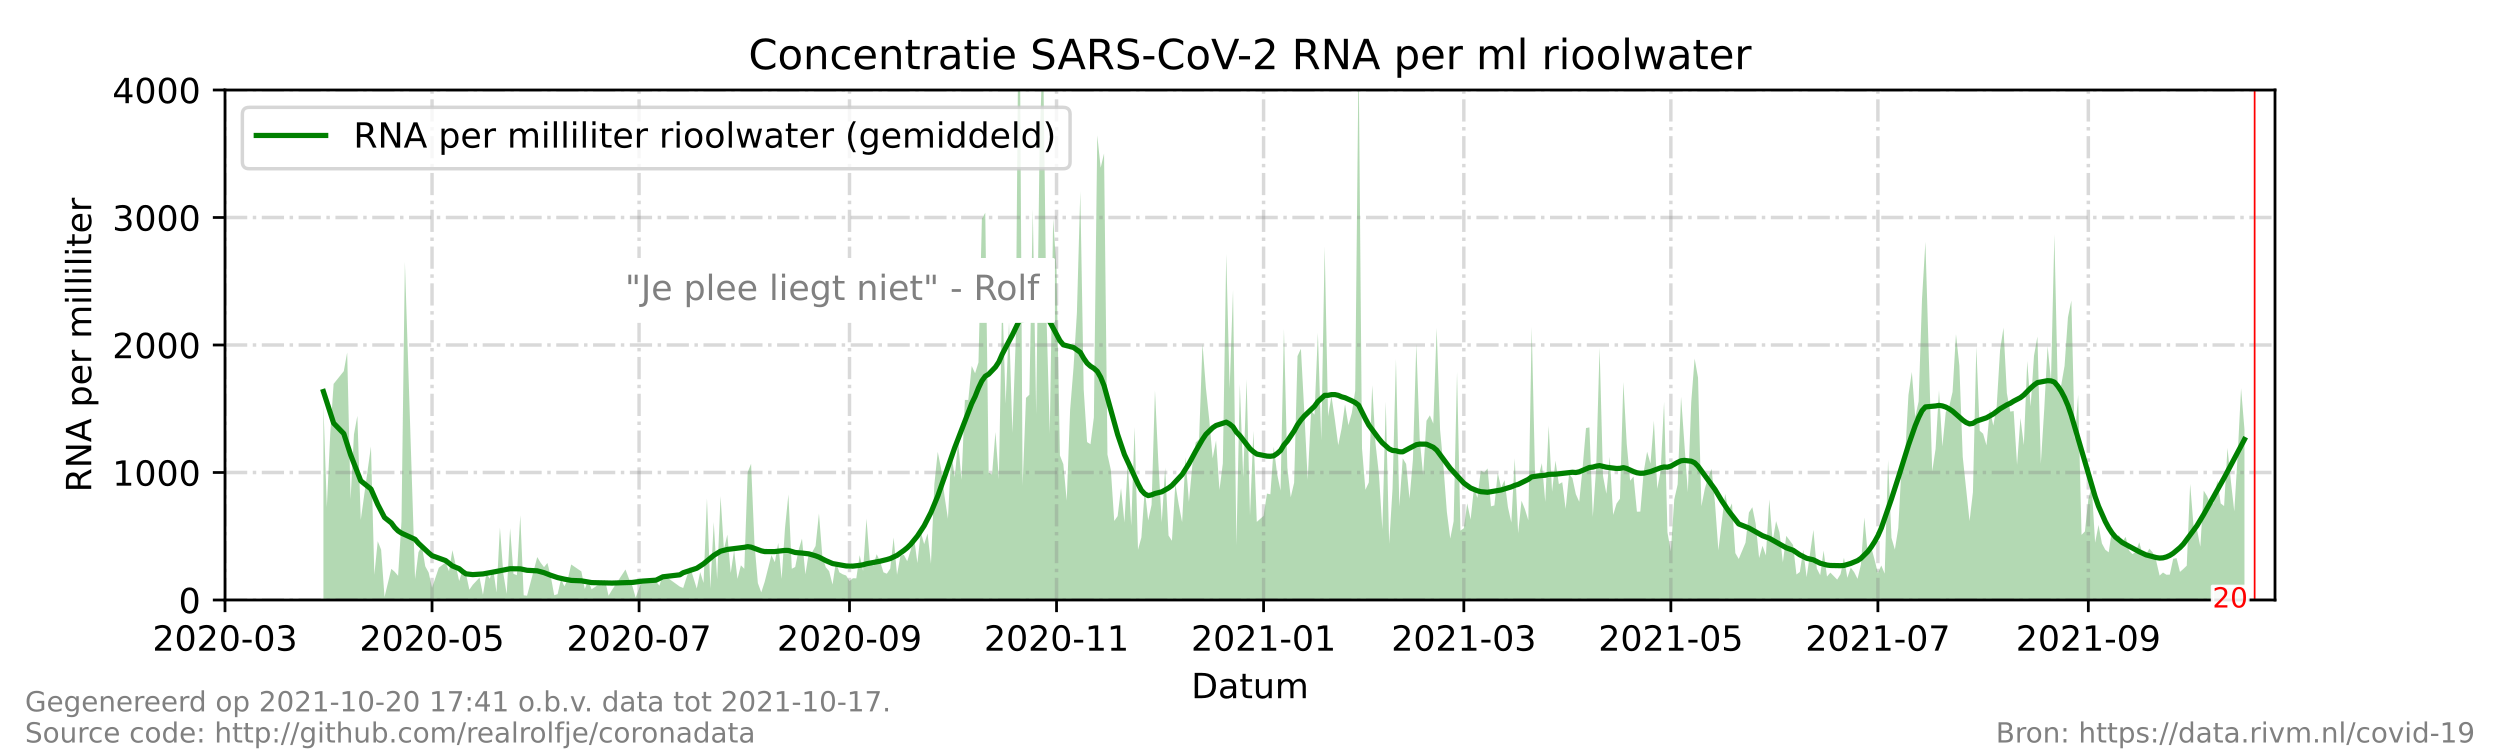 <?xml version="1.0" encoding="utf-8" standalone="no"?>
<!DOCTYPE svg PUBLIC "-//W3C//DTD SVG 1.1//EN"
  "http://www.w3.org/Graphics/SVG/1.1/DTD/svg11.dtd">
<!-- Created with matplotlib (https://matplotlib.org/) -->
<svg height="216pt" version="1.1" viewBox="0 0 720 216" width="720pt" xmlns="http://www.w3.org/2000/svg" xmlns:xlink="http://www.w3.org/1999/xlink">
 <defs>
  <style type="text/css">*{stroke-linecap:butt;stroke-linejoin:round;}</style>
 </defs>
 <g id="figure_1">
  <g id="patch_1">
   <path d="M 0 216 
L 720 216 
L 720 0 
L 0 0 
z
" style="fill:#ffffff;"/>
  </g>
  <g id="axes_1">
   <g id="patch_2">
    <path d="M 64.8 172.8 
L 655.2 172.8 
L 655.2 25.92 
L 64.8 25.92 
z
" style="fill:#ffffff;"/>
   </g>
   <g id="PolyCollection_1">
    <path clip-path="url(#p998f91fdb3)" d="M 93.147 172.8 
L 93.147 172.8 
L 94.125 172.8 
L 95.102 172.8 
L 96.079 172.8 
L 99.012 172.8 
L 99.989 172.8 
L 100.967 172.8 
L 101.944 172.8 
L 102.922 172.8 
L 103.899 172.8 
L 106.832 172.8 
L 107.809 172.8 
L 108.787 172.8 
L 109.764 172.8 
L 110.742 172.8 
L 112.697 172.8 
L 113.674 172.8 
L 114.652 172.8 
L 115.629 172.8 
L 116.607 172.8 
L 119.539 172.8 
L 120.517 172.8 
L 121.494 172.8 
L 122.472 172.8 
L 123.449 172.8 
L 124.426 172.8 
L 126.381 172.8 
L 128.336 172.8 
L 129.314 172.8 
L 130.291 172.8 
L 132.246 172.8 
L 133.224 172.8 
L 134.201 172.8 
L 135.179 172.8 
L 136.156 172.8 
L 138.111 172.8 
L 139.089 172.8 
L 140.066 172.8 
L 141.044 172.8 
L 142.021 172.8 
L 142.999 172.8 
L 143.976 172.8 
L 144.954 172.8 
L 145.931 172.8 
L 146.909 172.8 
L 147.886 172.8 
L 148.864 172.8 
L 149.841 172.8 
L 150.819 172.8 
L 151.796 172.8 
L 154.728 172.8 
L 155.706 172.8 
L 156.683 172.8 
L 157.661 172.8 
L 158.638 172.8 
L 159.616 172.8 
L 160.593 172.8 
L 161.571 172.8 
L 162.548 172.8 
L 163.526 172.8 
L 164.503 172.8 
L 167.436 172.8 
L 168.413 172.8 
L 169.391 172.8 
L 170.368 172.8 
L 174.278 172.8 
L 175.256 172.8 
L 176.233 172.8 
L 180.143 172.8 
L 181.121 172.8 
L 182.098 172.8 
L 183.075 172.8 
L 185.03 172.8 
L 188.94 172.8 
L 189.918 172.8 
L 190.895 172.8 
L 195.783 172.8 
L 196.76 172.8 
L 198.715 172.8 
L 200.67 172.8 
L 201.648 172.8 
L 202.625 172.8 
L 203.603 172.8 
L 204.58 172.8 
L 205.558 172.8 
L 206.535 172.8 
L 207.513 172.8 
L 208.49 172.8 
L 209.468 172.8 
L 210.445 172.8 
L 211.423 172.8 
L 212.4 172.8 
L 213.377 172.8 
L 214.355 172.8 
L 215.332 172.8 
L 216.31 172.8 
L 217.287 172.8 
L 218.265 172.8 
L 219.242 172.8 
L 220.22 172.8 
L 222.175 172.8 
L 223.152 172.8 
L 224.13 172.8 
L 225.107 172.8 
L 226.085 172.8 
L 227.062 172.8 
L 228.04 172.8 
L 229.017 172.8 
L 229.995 172.8 
L 230.972 172.8 
L 231.95 172.8 
L 232.927 172.8 
L 233.905 172.8 
L 234.882 172.8 
L 235.86 172.8 
L 236.837 172.8 
L 237.815 172.8 
L 238.792 172.8 
L 239.77 172.8 
L 240.747 172.8 
L 241.725 172.8 
L 242.702 172.8 
L 243.679 172.8 
L 244.657 172.8 
L 245.634 172.8 
L 246.612 172.8 
L 247.589 172.8 
L 248.567 172.8 
L 249.544 172.8 
L 250.522 172.8 
L 251.499 172.8 
L 252.477 172.8 
L 253.454 172.8 
L 254.432 172.8 
L 255.409 172.8 
L 256.387 172.8 
L 257.364 172.8 
L 258.342 172.8 
L 259.319 172.8 
L 260.297 172.8 
L 261.274 172.8 
L 262.252 172.8 
L 263.229 172.8 
L 264.207 172.8 
L 265.184 172.8 
L 266.162 172.8 
L 267.139 172.8 
L 268.117 172.8 
L 269.094 172.8 
L 270.072 172.8 
L 271.049 172.8 
L 272.026 172.8 
L 273.004 172.8 
L 273.981 172.8 
L 274.959 172.8 
L 275.936 172.8 
L 276.914 172.8 
L 277.891 172.8 
L 278.869 172.8 
L 279.846 172.8 
L 280.824 172.8 
L 281.801 172.8 
L 282.779 172.8 
L 283.756 172.8 
L 284.734 172.8 
L 285.711 172.8 
L 286.689 172.8 
L 287.666 172.8 
L 288.644 172.8 
L 289.621 172.8 
L 290.599 172.8 
L 291.576 172.8 
L 292.554 172.8 
L 293.531 172.8 
L 294.509 172.8 
L 295.486 172.8 
L 296.464 172.8 
L 297.441 172.8 
L 298.419 172.8 
L 299.396 172.8 
L 300.374 172.8 
L 301.351 172.8 
L 302.328 172.8 
L 303.306 172.8 
L 304.283 172.8 
L 305.261 172.8 
L 306.238 172.8 
L 307.216 172.8 
L 308.193 172.8 
L 309.171 172.8 
L 310.148 172.8 
L 311.126 172.8 
L 312.103 172.8 
L 313.081 172.8 
L 314.058 172.8 
L 315.036 172.8 
L 316.013 172.8 
L 316.991 172.8 
L 317.968 172.8 
L 318.946 172.8 
L 319.923 172.8 
L 320.901 172.8 
L 321.878 172.8 
L 322.856 172.8 
L 323.833 172.8 
L 324.811 172.8 
L 325.788 172.8 
L 326.766 172.8 
L 327.743 172.8 
L 328.721 172.8 
L 329.698 172.8 
L 330.675 172.8 
L 331.653 172.8 
L 332.63 172.8 
L 333.608 172.8 
L 334.585 172.8 
L 335.563 172.8 
L 336.54 172.8 
L 337.518 172.8 
L 338.495 172.8 
L 339.473 172.8 
L 340.45 172.8 
L 341.428 172.8 
L 342.405 172.8 
L 343.383 172.8 
L 344.36 172.8 
L 345.338 172.8 
L 346.315 172.8 
L 347.293 172.8 
L 348.27 172.8 
L 349.248 172.8 
L 350.225 172.8 
L 351.203 172.8 
L 352.18 172.8 
L 353.158 172.8 
L 354.135 172.8 
L 355.113 172.8 
L 356.09 172.8 
L 357.068 172.8 
L 358.045 172.8 
L 359.023 172.8 
L 360 172.8 
L 360.977 172.8 
L 361.955 172.8 
L 363.91 172.8 
L 364.887 172.8 
L 365.865 172.8 
L 366.842 172.8 
L 367.82 172.8 
L 368.797 172.8 
L 369.775 172.8 
L 370.752 172.8 
L 371.73 172.8 
L 372.707 172.8 
L 373.685 172.8 
L 374.662 172.8 
L 375.64 172.8 
L 376.617 172.8 
L 377.595 172.8 
L 378.572 172.8 
L 379.55 172.8 
L 380.527 172.8 
L 381.505 172.8 
L 382.482 172.8 
L 383.46 172.8 
L 384.437 172.8 
L 385.415 172.8 
L 386.392 172.8 
L 387.37 172.8 
L 388.347 172.8 
L 389.325 172.8 
L 390.302 172.8 
L 391.279 172.8 
L 392.257 172.8 
L 393.234 172.8 
L 394.212 172.8 
L 395.189 172.8 
L 396.167 172.8 
L 397.144 172.8 
L 398.122 172.8 
L 399.099 172.8 
L 400.077 172.8 
L 401.054 172.8 
L 402.032 172.8 
L 403.009 172.8 
L 403.987 172.8 
L 404.964 172.8 
L 405.942 172.8 
L 406.919 172.8 
L 407.897 172.8 
L 408.874 172.8 
L 409.852 172.8 
L 410.829 172.8 
L 411.807 172.8 
L 412.784 172.8 
L 413.762 172.8 
L 414.739 172.8 
L 415.717 172.8 
L 416.694 172.8 
L 417.672 172.8 
L 418.649 172.8 
L 419.626 172.8 
L 420.604 172.8 
L 421.581 172.8 
L 422.559 172.8 
L 423.536 172.8 
L 424.514 172.8 
L 425.491 172.8 
L 426.469 172.8 
L 427.446 172.8 
L 428.424 172.8 
L 429.401 172.8 
L 430.379 172.8 
L 431.356 172.8 
L 432.334 172.8 
L 433.311 172.8 
L 434.289 172.8 
L 435.266 172.8 
L 436.244 172.8 
L 437.221 172.8 
L 438.199 172.8 
L 439.176 172.8 
L 440.154 172.8 
L 441.131 172.8 
L 442.109 172.8 
L 443.086 172.8 
L 444.064 172.8 
L 445.041 172.8 
L 446.019 172.8 
L 446.996 172.8 
L 447.974 172.8 
L 448.951 172.8 
L 449.928 172.8 
L 450.906 172.8 
L 451.883 172.8 
L 452.861 172.8 
L 453.838 172.8 
L 454.816 172.8 
L 455.793 172.8 
L 456.771 172.8 
L 457.748 172.8 
L 458.726 172.8 
L 459.703 172.8 
L 460.681 172.8 
L 461.658 172.8 
L 462.636 172.8 
L 463.613 172.8 
L 464.591 172.8 
L 465.568 172.8 
L 466.546 172.8 
L 467.523 172.8 
L 468.501 172.8 
L 469.478 172.8 
L 470.456 172.8 
L 471.433 172.8 
L 472.411 172.8 
L 473.388 172.8 
L 474.366 172.8 
L 475.343 172.8 
L 476.321 172.8 
L 477.298 172.8 
L 478.275 172.8 
L 479.253 172.8 
L 480.23 172.8 
L 481.208 172.8 
L 482.185 172.8 
L 483.163 172.8 
L 484.14 172.8 
L 485.118 172.8 
L 486.095 172.8 
L 487.073 172.8 
L 488.05 172.8 
L 489.028 172.8 
L 490.005 172.8 
L 490.983 172.8 
L 491.96 172.8 
L 492.938 172.8 
L 493.915 172.8 
L 494.893 172.8 
L 495.87 172.8 
L 496.848 172.8 
L 497.825 172.8 
L 498.803 172.8 
L 499.78 172.8 
L 500.758 172.8 
L 502.713 172.8 
L 503.69 172.8 
L 504.668 172.8 
L 505.645 172.8 
L 506.623 172.8 
L 507.6 172.8 
L 508.577 172.8 
L 509.555 172.8 
L 510.532 172.8 
L 511.51 172.8 
L 512.487 172.8 
L 513.465 172.8 
L 514.442 172.8 
L 516.397 172.8 
L 517.375 172.8 
L 518.352 172.8 
L 519.33 172.8 
L 520.307 172.8 
L 522.262 172.8 
L 523.24 172.8 
L 524.217 172.8 
L 525.195 172.8 
L 526.172 172.8 
L 527.15 172.8 
L 529.105 172.8 
L 530.082 172.8 
L 531.06 172.8 
L 532.037 172.8 
L 533.015 172.8 
L 533.992 172.8 
L 534.97 172.8 
L 535.947 172.8 
L 536.925 172.8 
L 537.902 172.8 
L 538.879 172.8 
L 539.857 172.8 
L 540.834 172.8 
L 541.812 172.8 
L 542.789 172.8 
L 543.767 172.8 
L 544.744 172.8 
L 545.722 172.8 
L 546.699 172.8 
L 547.677 172.8 
L 548.654 172.8 
L 549.632 172.8 
L 550.609 172.8 
L 551.587 172.8 
L 552.564 172.8 
L 553.542 172.8 
L 554.519 172.8 
L 556.474 172.8 
L 557.452 172.8 
L 558.429 172.8 
L 559.407 172.8 
L 560.384 172.8 
L 561.362 172.8 
L 562.339 172.8 
L 563.317 172.8 
L 564.294 172.8 
L 565.272 172.8 
L 566.249 172.8 
L 567.226 172.8 
L 568.204 172.8 
L 569.181 172.8 
L 570.159 172.8 
L 571.136 172.8 
L 572.114 172.8 
L 573.091 172.8 
L 574.069 172.8 
L 575.046 172.8 
L 576.024 172.8 
L 577.001 172.8 
L 577.979 172.8 
L 578.956 172.8 
L 579.934 172.8 
L 580.911 172.8 
L 581.889 172.8 
L 582.866 172.8 
L 583.844 172.8 
L 584.821 172.8 
L 585.799 172.8 
L 586.776 172.8 
L 587.754 172.8 
L 588.731 172.8 
L 589.709 172.8 
L 590.686 172.8 
L 591.664 172.8 
L 592.641 172.8 
L 593.619 172.8 
L 594.596 172.8 
L 595.574 172.8 
L 596.551 172.8 
L 597.528 172.8 
L 598.506 172.8 
L 599.483 172.8 
L 600.461 172.8 
L 601.438 172.8 
L 602.416 172.8 
L 603.393 172.8 
L 604.371 172.8 
L 605.348 172.8 
L 606.326 172.8 
L 607.303 172.8 
L 608.281 172.8 
L 609.258 172.8 
L 610.236 172.8 
L 611.213 172.8 
L 612.191 172.8 
L 613.168 172.8 
L 614.146 172.8 
L 615.123 172.8 
L 616.101 172.8 
L 617.078 172.8 
L 618.056 172.8 
L 619.033 172.8 
L 620.011 172.8 
L 620.988 172.8 
L 621.966 172.8 
L 622.943 172.8 
L 623.921 172.8 
L 624.898 172.8 
L 625.875 172.8 
L 626.853 172.8 
L 627.83 172.8 
L 628.808 172.8 
L 629.785 172.8 
L 630.763 172.8 
L 631.74 172.8 
L 632.718 172.8 
L 633.695 172.8 
L 634.673 172.8 
L 635.65 172.8 
L 636.628 172.8 
L 637.605 172.8 
L 638.583 172.8 
L 639.56 172.8 
L 640.538 172.8 
L 641.515 172.8 
L 642.493 172.8 
L 643.47 172.8 
L 644.448 172.8 
L 645.425 172.8 
L 646.403 172.8 
L 646.403 172.8 
L 646.403 123.645 
L 645.425 111.818 
L 644.448 131.139 
L 643.47 147.291 
L 642.493 138.574 
L 641.515 129.011 
L 640.538 145.746 
L 639.56 144.976 
L 638.583 138.343 
L 637.605 144.825 
L 636.628 145.501 
L 635.65 142.899 
L 634.673 141.301 
L 633.695 157.463 
L 632.718 152.385 
L 631.74 151.494 
L 630.763 139.339 
L 629.785 162.91 
L 628.808 163.849 
L 627.83 164.71 
L 626.853 160.736 
L 625.875 160.942 
L 624.898 165.492 
L 623.921 165.526 
L 622.943 164.881 
L 621.966 165.768 
L 620.988 161.532 
L 620.011 159.168 
L 619.033 158.011 
L 618.056 159.725 
L 617.078 159.674 
L 616.101 156.159 
L 615.123 158.943 
L 614.146 159.6 
L 613.168 158.557 
L 612.191 154.614 
L 611.213 156.04 
L 610.236 154.076 
L 609.258 155.498 
L 608.281 152.588 
L 607.303 159.072 
L 606.326 158.314 
L 605.348 156.485 
L 604.371 151.198 
L 603.393 156.308 
L 602.416 140.121 
L 601.438 143.778 
L 600.461 153.052 
L 599.483 154.038 
L 598.506 113.673 
L 597.528 126.552 
L 596.551 86.556 
L 595.574 91.367 
L 594.596 105.363 
L 593.619 110.947 
L 592.641 112.115 
L 591.664 67.484 
L 590.686 109.566 
L 589.709 99.674 
L 588.731 118.012 
L 587.754 133.575 
L 586.776 96.914 
L 585.799 102.427 
L 584.821 117.063 
L 583.844 103.975 
L 582.866 128.231 
L 581.889 120.401 
L 580.911 133.881 
L 579.934 118.374 
L 578.956 118.544 
L 577.979 113.231 
L 577.001 94.393 
L 576.024 100.81 
L 575.046 116.983 
L 574.069 122.566 
L 573.091 117.94 
L 572.114 128.276 
L 571.136 124.907 
L 570.159 124.05 
L 569.181 99.893 
L 568.204 141.761 
L 567.226 150.068 
L 566.249 140.839 
L 565.272 131.635 
L 564.294 105.299 
L 563.317 96.246 
L 562.339 112.877 
L 561.362 117.094 
L 560.384 118.679 
L 559.407 128.587 
L 558.429 112.395 
L 557.452 129.273 
L 556.474 135.748 
L 554.519 69.624 
L 553.542 86.11 
L 552.564 115.62 
L 551.587 120.084 
L 550.609 107.107 
L 549.632 113.775 
L 548.654 131.658 
L 547.677 133.732 
L 546.699 152.113 
L 545.722 158.279 
L 544.744 154.895 
L 543.767 132.473 
L 542.789 165.203 
L 541.812 162.866 
L 540.834 165.045 
L 539.857 161.124 
L 538.879 157.473 
L 537.902 159.381 
L 536.925 149.039 
L 535.947 162.578 
L 534.97 166.706 
L 533.992 164.762 
L 533.015 163.466 
L 532.037 166.408 
L 531.06 160.647 
L 530.082 165.344 
L 529.105 166.933 
L 527.15 164.908 
L 526.172 166.048 
L 525.195 158.565 
L 524.217 165.652 
L 523.24 163.717 
L 522.262 152.602 
L 520.307 166.231 
L 519.33 158.37 
L 518.352 164.722 
L 517.375 165.455 
L 516.397 156.943 
L 514.442 154.318 
L 513.465 161.941 
L 512.487 153.307 
L 511.51 150.073 
L 510.532 155.84 
L 509.555 143.824 
L 508.577 159.958 
L 507.6 157.182 
L 506.623 160.724 
L 505.645 150.877 
L 504.668 146.073 
L 503.69 147.624 
L 502.713 156.279 
L 500.758 160.98 
L 499.78 159.296 
L 498.803 144.976 
L 497.825 147.069 
L 496.848 142.241 
L 495.87 150.252 
L 494.893 158.487 
L 493.915 144.834 
L 492.938 135.027 
L 491.96 137.387 
L 490.983 140.765 
L 490.005 145.787 
L 489.028 108.755 
L 488.05 103.262 
L 487.073 115.854 
L 486.095 141.746 
L 485.118 127.974 
L 484.14 114.265 
L 483.163 139.502 
L 482.185 143.862 
L 481.208 158.803 
L 480.23 153.367 
L 479.253 115.731 
L 478.275 135.552 
L 477.298 140.782 
L 476.321 121.149 
L 475.343 133.512 
L 474.366 130.091 
L 473.388 135.881 
L 472.411 147.346 
L 471.433 147.359 
L 470.456 137.245 
L 469.478 138.463 
L 468.501 127.871 
L 467.523 110 
L 466.546 143.626 
L 465.568 145.034 
L 464.591 148.298 
L 463.613 131.583 
L 462.636 142.22 
L 461.658 137.022 
L 460.681 100.001 
L 459.703 134.666 
L 458.726 148.856 
L 457.748 123.085 
L 456.771 123.289 
L 455.793 134.702 
L 454.816 144.519 
L 453.838 142.3 
L 452.861 137.706 
L 451.883 136.595 
L 450.906 146.561 
L 449.928 138.886 
L 448.951 139.429 
L 447.974 132.665 
L 446.996 141.618 
L 446.019 122.584 
L 445.041 144.577 
L 444.064 133.395 
L 443.086 137.274 
L 442.109 137.453 
L 441.131 94.154 
L 440.154 149.837 
L 439.176 146.658 
L 438.199 144.203 
L 437.221 153.593 
L 436.244 131.99 
L 435.266 150.483 
L 434.289 146.063 
L 433.311 138.27 
L 432.334 140.474 
L 431.356 136.174 
L 430.379 145.562 
L 429.401 145.824 
L 428.424 134.918 
L 427.446 136.105 
L 426.469 135.504 
L 425.491 143.412 
L 424.514 140.431 
L 423.536 149.632 
L 422.559 144.981 
L 421.581 152.135 
L 420.604 152.822 
L 419.626 107.094 
L 418.649 150.108 
L 417.672 155.111 
L 416.694 147.418 
L 415.717 134.379 
L 414.739 123.736 
L 413.762 94.453 
L 412.784 122.009 
L 411.807 119.62 
L 410.829 121.189 
L 409.852 136.747 
L 408.874 126.434 
L 407.897 98.953 
L 406.919 132.436 
L 405.942 143.632 
L 404.964 133.625 
L 403.987 131.987 
L 403.009 145.901 
L 402.032 103.401 
L 401.054 140.753 
L 400.077 156.623 
L 399.099 115.693 
L 398.122 152.468 
L 397.144 136.725 
L 396.167 127.88 
L 395.189 110.95 
L 394.212 138.957 
L 393.234 141.071 
L 392.257 129.142 
L 391.279 15.689 
L 390.302 112.518 
L 389.325 118.918 
L 388.347 122.464 
L 387.37 116.446 
L 386.392 123.321 
L 385.415 128.227 
L 384.437 120.804 
L 383.46 114.072 
L 382.482 119.904 
L 381.505 70.995 
L 380.527 126.808 
L 379.55 95.858 
L 378.572 119.418 
L 377.595 118.311 
L 376.617 138.198 
L 375.64 118.671 
L 374.662 100.436 
L 373.685 102.554 
L 372.707 139.021 
L 371.73 143.226 
L 370.752 134.633 
L 369.775 94.713 
L 368.797 141.289 
L 367.82 136.549 
L 366.842 128.651 
L 365.865 142.367 
L 364.887 142.144 
L 363.91 148.582 
L 361.955 150.301 
L 360.977 124.131 
L 360 148.464 
L 359.023 109.279 
L 358.045 137.513 
L 357.068 110.618 
L 356.09 157.08 
L 355.113 83.439 
L 354.135 111.984 
L 353.158 73.103 
L 352.18 133.43 
L 351.203 141.102 
L 350.225 126.849 
L 349.248 131.987 
L 348.27 120.91 
L 347.293 111.683 
L 346.315 98.982 
L 345.338 126.49 
L 344.36 127.438 
L 343.383 134.07 
L 342.405 144.534 
L 341.428 131.681 
L 340.45 150.393 
L 339.473 145.278 
L 338.495 139.303 
L 337.518 155.751 
L 336.54 154.233 
L 335.563 134.666 
L 334.585 150.453 
L 333.608 133.212 
L 332.63 112.442 
L 331.653 145.386 
L 330.675 149.907 
L 329.698 140.873 
L 328.721 154.759 
L 327.743 158.326 
L 326.766 122.987 
L 325.788 151.408 
L 324.811 133.081 
L 323.833 150.505 
L 322.856 140.557 
L 321.878 148.639 
L 320.901 150.043 
L 319.923 135.318 
L 318.946 130.896 
L 317.968 44.195 
L 316.991 48.314 
L 316.013 38.96 
L 315.036 120.178 
L 314.058 127.942 
L 313.081 127.312 
L 312.103 112.151 
L 311.126 55.101 
L 310.148 90.11 
L 309.171 105.918 
L 308.193 118.047 
L 307.216 144.181 
L 306.238 133.66 
L 305.261 131.18 
L 304.283 77.768 
L 303.306 62.972 
L 302.328 124.883 
L 301.351 89.663 
L 300.374 10.999 
L 299.396 42.325 
L 298.419 119.379 
L 297.441 60.147 
L 296.464 113.671 
L 295.486 114.58 
L 294.509 139.851 
L 293.531 -22.689 
L 292.554 97.162 
L 291.576 124.686 
L 290.599 92.779 
L 289.621 116.281 
L 288.644 84.918 
L 287.666 138.007 
L 286.689 124.43 
L 285.711 136.679 
L 284.734 136.124 
L 283.756 61.257 
L 282.779 63.074 
L 281.801 104.374 
L 280.824 107.506 
L 279.846 105.391 
L 278.869 115.176 
L 277.891 115.177 
L 276.914 138.17 
L 275.936 127.208 
L 274.959 137.472 
L 273.981 130.375 
L 273.004 149.408 
L 272.026 142.902 
L 271.049 135.046 
L 270.072 130.121 
L 269.094 139.47 
L 268.117 162.341 
L 267.139 153.624 
L 266.162 156.72 
L 265.184 153.244 
L 264.207 162.158 
L 263.229 154.781 
L 262.252 158.55 
L 261.274 161.632 
L 260.297 159.762 
L 259.319 160.108 
L 258.342 165.527 
L 257.364 154.794 
L 256.387 163.75 
L 255.409 165.229 
L 254.432 164.822 
L 253.454 161.647 
L 252.477 159.606 
L 251.499 162.994 
L 250.522 161.884 
L 249.544 149.381 
L 248.567 164.429 
L 247.589 159.889 
L 246.612 166.563 
L 245.634 166.535 
L 244.657 167.355 
L 243.679 165.74 
L 242.702 165.395 
L 241.725 164.825 
L 240.747 161.831 
L 239.77 168.346 
L 238.792 164.5 
L 237.815 163.345 
L 236.837 160.257 
L 235.86 147.865 
L 234.882 157.254 
L 233.905 159.036 
L 232.927 159.196 
L 231.95 165.409 
L 230.972 155.121 
L 229.995 158.398 
L 229.017 163.286 
L 228.04 163.806 
L 227.062 142.402 
L 226.085 152.049 
L 225.107 166.735 
L 224.13 156.343 
L 223.152 161.919 
L 222.175 159.864 
L 220.22 167.583 
L 219.242 170.609 
L 218.265 167.929 
L 217.287 156.555 
L 216.31 133.565 
L 215.332 135.992 
L 214.355 163.817 
L 213.377 162.8 
L 212.4 166.724 
L 211.423 158.481 
L 210.445 165.013 
L 209.468 153.976 
L 208.49 158.265 
L 207.513 142.9 
L 206.535 166.827 
L 205.558 150.346 
L 204.58 169.498 
L 203.603 143.507 
L 202.625 167.884 
L 201.648 164.755 
L 200.67 169.503 
L 198.715 163.178 
L 196.76 169.337 
L 195.783 168.943 
L 190.895 165.412 
L 189.918 168.69 
L 188.94 167.502 
L 185.03 166.852 
L 183.075 172.117 
L 182.098 168.718 
L 181.121 166.637 
L 180.143 164.009 
L 176.233 169.956 
L 175.256 171.573 
L 174.278 167.092 
L 170.368 169.716 
L 169.391 167.099 
L 168.413 169.626 
L 167.436 164.572 
L 164.503 162.566 
L 163.526 166.791 
L 162.548 168.883 
L 161.571 166.818 
L 160.593 171.121 
L 159.616 171.434 
L 158.638 166.078 
L 157.661 162.127 
L 156.683 163.348 
L 155.706 162.075 
L 154.728 160.426 
L 151.796 171.558 
L 150.819 171.454 
L 149.841 148.377 
L 148.864 165.655 
L 147.886 165.27 
L 146.909 152.139 
L 145.931 171.059 
L 144.954 165.213 
L 143.976 151.929 
L 142.999 170.631 
L 142.021 163.842 
L 141.044 166.666 
L 140.066 165.108 
L 139.089 171.312 
L 138.111 166.334 
L 136.156 168.424 
L 135.179 169.84 
L 134.201 165.242 
L 133.224 164.106 
L 132.246 167.33 
L 130.291 158.454 
L 129.314 164.529 
L 128.336 161.972 
L 126.381 163.5 
L 124.426 169.278 
L 123.449 164.882 
L 122.472 163.087 
L 121.494 157.207 
L 120.517 159.025 
L 119.539 166.782 
L 116.607 75.409 
L 115.629 150.172 
L 114.652 165.827 
L 113.674 164.68 
L 112.697 163.825 
L 110.742 171.944 
L 109.764 158.326 
L 108.787 155.862 
L 107.809 165.54 
L 106.832 128.572 
L 103.899 149.722 
L 102.922 119.76 
L 101.944 125.072 
L 100.967 143.832 
L 99.989 101.507 
L 99.012 106.896 
L 96.079 110.558 
L 95.102 125.09 
L 94.125 146.065 
L 93.147 116.734 
z
" style="fill:#008000;fill-opacity:0.3;"/>
   </g>
   <g id="matplotlib.axis_1">
    <g id="xtick_1">
     <g id="line2d_1">
      <path clip-path="url(#p998f91fdb3)" d="M 64.8 172.8 
L 64.8 25.92 
" style="fill:none;stroke:#808080;stroke-dasharray:6.4,1.6,1,1.6;stroke-dashoffset:0;stroke-opacity:0.3;"/>
     </g>
     <g id="line2d_2">
      <defs>
       <path d="M 0 0 
L 0 3.5 
" id="me9ba34d0f0" style="stroke:#000000;stroke-width:0.8;"/>
      </defs>
      <g>
       <use style="stroke:#000000;stroke-width:0.8;" x="64.8" xlink:href="#me9ba34d0f0" y="172.8"/>
      </g>
     </g>
     <g id="text_1">
      <!-- 2020-03 -->
      <g transform="translate(43.909 187.398)scale(0.1 -0.1)">
       <defs>
        <path d="M 19.188 8.297 
L 53.609 8.297 
L 53.609 0 
L 7.328 0 
L 7.328 8.297 
Q 12.938 14.109 22.625 23.891 
Q 32.328 33.688 34.812 36.531 
Q 39.547 41.844 41.422 45.531 
Q 43.312 49.219 43.312 52.781 
Q 43.312 58.594 39.234 62.25 
Q 35.156 65.922 28.609 65.922 
Q 23.969 65.922 18.812 64.312 
Q 13.672 62.703 7.812 59.422 
L 7.812 69.391 
Q 13.766 71.781 18.938 73 
Q 24.125 74.219 28.422 74.219 
Q 39.75 74.219 46.484 68.547 
Q 53.219 62.891 53.219 53.422 
Q 53.219 48.922 51.531 44.891 
Q 49.859 40.875 45.406 35.406 
Q 44.188 33.984 37.641 27.219 
Q 31.109 20.453 19.188 8.297 
z
" id="DejaVuSans-50"/>
        <path d="M 31.781 66.406 
Q 24.172 66.406 20.328 58.906 
Q 16.5 51.422 16.5 36.375 
Q 16.5 21.391 20.328 13.891 
Q 24.172 6.391 31.781 6.391 
Q 39.453 6.391 43.281 13.891 
Q 47.125 21.391 47.125 36.375 
Q 47.125 51.422 43.281 58.906 
Q 39.453 66.406 31.781 66.406 
z
M 31.781 74.219 
Q 44.047 74.219 50.516 64.516 
Q 56.984 54.828 56.984 36.375 
Q 56.984 17.969 50.516 8.266 
Q 44.047 -1.422 31.781 -1.422 
Q 19.531 -1.422 13.062 8.266 
Q 6.594 17.969 6.594 36.375 
Q 6.594 54.828 13.062 64.516 
Q 19.531 74.219 31.781 74.219 
z
" id="DejaVuSans-48"/>
        <path d="M 4.891 31.391 
L 31.203 31.391 
L 31.203 23.391 
L 4.891 23.391 
z
" id="DejaVuSans-45"/>
        <path d="M 40.578 39.312 
Q 47.656 37.797 51.625 33 
Q 55.609 28.219 55.609 21.188 
Q 55.609 10.406 48.188 4.484 
Q 40.766 -1.422 27.094 -1.422 
Q 22.516 -1.422 17.656 -0.516 
Q 12.797 0.391 7.625 2.203 
L 7.625 11.719 
Q 11.719 9.328 16.594 8.109 
Q 21.484 6.891 26.812 6.891 
Q 36.078 6.891 40.938 10.547 
Q 45.797 14.203 45.797 21.188 
Q 45.797 27.641 41.281 31.266 
Q 36.766 34.906 28.719 34.906 
L 20.219 34.906 
L 20.219 43.016 
L 29.109 43.016 
Q 36.375 43.016 40.234 45.922 
Q 44.094 48.828 44.094 54.297 
Q 44.094 59.906 40.109 62.906 
Q 36.141 65.922 28.719 65.922 
Q 24.656 65.922 20.016 65.031 
Q 15.375 64.156 9.812 62.312 
L 9.812 71.094 
Q 15.438 72.656 20.344 73.438 
Q 25.25 74.219 29.594 74.219 
Q 40.828 74.219 47.359 69.109 
Q 53.906 64.016 53.906 55.328 
Q 53.906 49.266 50.438 45.094 
Q 46.969 40.922 40.578 39.312 
z
" id="DejaVuSans-51"/>
       </defs>
       <use xlink:href="#DejaVuSans-50"/>
       <use x="63.623" xlink:href="#DejaVuSans-48"/>
       <use x="127.246" xlink:href="#DejaVuSans-50"/>
       <use x="190.869" xlink:href="#DejaVuSans-48"/>
       <use x="254.492" xlink:href="#DejaVuSans-45"/>
       <use x="290.576" xlink:href="#DejaVuSans-48"/>
       <use x="354.199" xlink:href="#DejaVuSans-51"/>
      </g>
     </g>
    </g>
    <g id="xtick_2">
     <g id="line2d_3">
      <path clip-path="url(#p998f91fdb3)" d="M 124.426 172.8 
L 124.426 25.92 
" style="fill:none;stroke:#808080;stroke-dasharray:6.4,1.6,1,1.6;stroke-dashoffset:0;stroke-opacity:0.3;"/>
     </g>
     <g id="line2d_4">
      <g>
       <use style="stroke:#000000;stroke-width:0.8;" x="124.426" xlink:href="#me9ba34d0f0" y="172.8"/>
      </g>
     </g>
     <g id="text_2">
      <!-- 2020-05 -->
      <g transform="translate(103.535 187.398)scale(0.1 -0.1)">
       <defs>
        <path d="M 10.797 72.906 
L 49.516 72.906 
L 49.516 64.594 
L 19.828 64.594 
L 19.828 46.734 
Q 21.969 47.469 24.109 47.828 
Q 26.266 48.188 28.422 48.188 
Q 40.625 48.188 47.75 41.5 
Q 54.891 34.812 54.891 23.391 
Q 54.891 11.625 47.562 5.094 
Q 40.234 -1.422 26.906 -1.422 
Q 22.312 -1.422 17.547 -0.641 
Q 12.797 0.141 7.719 1.703 
L 7.719 11.625 
Q 12.109 9.234 16.797 8.062 
Q 21.484 6.891 26.703 6.891 
Q 35.156 6.891 40.078 11.328 
Q 45.016 15.766 45.016 23.391 
Q 45.016 31 40.078 35.438 
Q 35.156 39.891 26.703 39.891 
Q 22.75 39.891 18.812 39.016 
Q 14.891 38.141 10.797 36.281 
z
" id="DejaVuSans-53"/>
       </defs>
       <use xlink:href="#DejaVuSans-50"/>
       <use x="63.623" xlink:href="#DejaVuSans-48"/>
       <use x="127.246" xlink:href="#DejaVuSans-50"/>
       <use x="190.869" xlink:href="#DejaVuSans-48"/>
       <use x="254.492" xlink:href="#DejaVuSans-45"/>
       <use x="290.576" xlink:href="#DejaVuSans-48"/>
       <use x="354.199" xlink:href="#DejaVuSans-53"/>
      </g>
     </g>
    </g>
    <g id="xtick_3">
     <g id="line2d_5">
      <path clip-path="url(#p998f91fdb3)" d="M 184.053 172.8 
L 184.053 25.92 
" style="fill:none;stroke:#808080;stroke-dasharray:6.4,1.6,1,1.6;stroke-dashoffset:0;stroke-opacity:0.3;"/>
     </g>
     <g id="line2d_6">
      <g>
       <use style="stroke:#000000;stroke-width:0.8;" x="184.053" xlink:href="#me9ba34d0f0" y="172.8"/>
      </g>
     </g>
     <g id="text_3">
      <!-- 2020-07 -->
      <g transform="translate(163.162 187.398)scale(0.1 -0.1)">
       <defs>
        <path d="M 8.203 72.906 
L 55.078 72.906 
L 55.078 68.703 
L 28.609 0 
L 18.312 0 
L 43.219 64.594 
L 8.203 64.594 
z
" id="DejaVuSans-55"/>
       </defs>
       <use xlink:href="#DejaVuSans-50"/>
       <use x="63.623" xlink:href="#DejaVuSans-48"/>
       <use x="127.246" xlink:href="#DejaVuSans-50"/>
       <use x="190.869" xlink:href="#DejaVuSans-48"/>
       <use x="254.492" xlink:href="#DejaVuSans-45"/>
       <use x="290.576" xlink:href="#DejaVuSans-48"/>
       <use x="354.199" xlink:href="#DejaVuSans-55"/>
      </g>
     </g>
    </g>
    <g id="xtick_4">
     <g id="line2d_7">
      <path clip-path="url(#p998f91fdb3)" d="M 244.657 172.8 
L 244.657 25.92 
" style="fill:none;stroke:#808080;stroke-dasharray:6.4,1.6,1,1.6;stroke-dashoffset:0;stroke-opacity:0.3;"/>
     </g>
     <g id="line2d_8">
      <g>
       <use style="stroke:#000000;stroke-width:0.8;" x="244.657" xlink:href="#me9ba34d0f0" y="172.8"/>
      </g>
     </g>
     <g id="text_4">
      <!-- 2020-09 -->
      <g transform="translate(223.766 187.398)scale(0.1 -0.1)">
       <defs>
        <path d="M 10.984 1.516 
L 10.984 10.5 
Q 14.703 8.734 18.5 7.812 
Q 22.312 6.891 25.984 6.891 
Q 35.75 6.891 40.891 13.453 
Q 46.047 20.016 46.781 33.406 
Q 43.953 29.203 39.594 26.953 
Q 35.25 24.703 29.984 24.703 
Q 19.047 24.703 12.672 31.312 
Q 6.297 37.938 6.297 49.422 
Q 6.297 60.641 12.938 67.422 
Q 19.578 74.219 30.609 74.219 
Q 43.266 74.219 49.922 64.516 
Q 56.594 54.828 56.594 36.375 
Q 56.594 19.141 48.406 8.859 
Q 40.234 -1.422 26.422 -1.422 
Q 22.703 -1.422 18.891 -0.688 
Q 15.094 0.047 10.984 1.516 
z
M 30.609 32.422 
Q 37.25 32.422 41.125 36.953 
Q 45.016 41.5 45.016 49.422 
Q 45.016 57.281 41.125 61.844 
Q 37.25 66.406 30.609 66.406 
Q 23.969 66.406 20.094 61.844 
Q 16.219 57.281 16.219 49.422 
Q 16.219 41.5 20.094 36.953 
Q 23.969 32.422 30.609 32.422 
z
" id="DejaVuSans-57"/>
       </defs>
       <use xlink:href="#DejaVuSans-50"/>
       <use x="63.623" xlink:href="#DejaVuSans-48"/>
       <use x="127.246" xlink:href="#DejaVuSans-50"/>
       <use x="190.869" xlink:href="#DejaVuSans-48"/>
       <use x="254.492" xlink:href="#DejaVuSans-45"/>
       <use x="290.576" xlink:href="#DejaVuSans-48"/>
       <use x="354.199" xlink:href="#DejaVuSans-57"/>
      </g>
     </g>
    </g>
    <g id="xtick_5">
     <g id="line2d_9">
      <path clip-path="url(#p998f91fdb3)" d="M 304.283 172.8 
L 304.283 25.92 
" style="fill:none;stroke:#808080;stroke-dasharray:6.4,1.6,1,1.6;stroke-dashoffset:0;stroke-opacity:0.3;"/>
     </g>
     <g id="line2d_10">
      <g>
       <use style="stroke:#000000;stroke-width:0.8;" x="304.283" xlink:href="#me9ba34d0f0" y="172.8"/>
      </g>
     </g>
     <g id="text_5">
      <!-- 2020-11 -->
      <g transform="translate(283.392 187.398)scale(0.1 -0.1)">
       <defs>
        <path d="M 12.406 8.297 
L 28.516 8.297 
L 28.516 63.922 
L 10.984 60.406 
L 10.984 69.391 
L 28.422 72.906 
L 38.281 72.906 
L 38.281 8.297 
L 54.391 8.297 
L 54.391 0 
L 12.406 0 
z
" id="DejaVuSans-49"/>
       </defs>
       <use xlink:href="#DejaVuSans-50"/>
       <use x="63.623" xlink:href="#DejaVuSans-48"/>
       <use x="127.246" xlink:href="#DejaVuSans-50"/>
       <use x="190.869" xlink:href="#DejaVuSans-48"/>
       <use x="254.492" xlink:href="#DejaVuSans-45"/>
       <use x="290.576" xlink:href="#DejaVuSans-49"/>
       <use x="354.199" xlink:href="#DejaVuSans-49"/>
      </g>
     </g>
    </g>
    <g id="xtick_6">
     <g id="line2d_11">
      <path clip-path="url(#p998f91fdb3)" d="M 363.91 172.8 
L 363.91 25.92 
" style="fill:none;stroke:#808080;stroke-dasharray:6.4,1.6,1,1.6;stroke-dashoffset:0;stroke-opacity:0.3;"/>
     </g>
     <g id="line2d_12">
      <g>
       <use style="stroke:#000000;stroke-width:0.8;" x="363.91" xlink:href="#me9ba34d0f0" y="172.8"/>
      </g>
     </g>
     <g id="text_6">
      <!-- 2021-01 -->
      <g transform="translate(343.019 187.398)scale(0.1 -0.1)">
       <use xlink:href="#DejaVuSans-50"/>
       <use x="63.623" xlink:href="#DejaVuSans-48"/>
       <use x="127.246" xlink:href="#DejaVuSans-50"/>
       <use x="190.869" xlink:href="#DejaVuSans-49"/>
       <use x="254.492" xlink:href="#DejaVuSans-45"/>
       <use x="290.576" xlink:href="#DejaVuSans-48"/>
       <use x="354.199" xlink:href="#DejaVuSans-49"/>
      </g>
     </g>
    </g>
    <g id="xtick_7">
     <g id="line2d_13">
      <path clip-path="url(#p998f91fdb3)" d="M 421.581 172.8 
L 421.581 25.92 
" style="fill:none;stroke:#808080;stroke-dasharray:6.4,1.6,1,1.6;stroke-dashoffset:0;stroke-opacity:0.3;"/>
     </g>
     <g id="line2d_14">
      <g>
       <use style="stroke:#000000;stroke-width:0.8;" x="421.581" xlink:href="#me9ba34d0f0" y="172.8"/>
      </g>
     </g>
     <g id="text_7">
      <!-- 2021-03 -->
      <g transform="translate(400.69 187.398)scale(0.1 -0.1)">
       <use xlink:href="#DejaVuSans-50"/>
       <use x="63.623" xlink:href="#DejaVuSans-48"/>
       <use x="127.246" xlink:href="#DejaVuSans-50"/>
       <use x="190.869" xlink:href="#DejaVuSans-49"/>
       <use x="254.492" xlink:href="#DejaVuSans-45"/>
       <use x="290.576" xlink:href="#DejaVuSans-48"/>
       <use x="354.199" xlink:href="#DejaVuSans-51"/>
      </g>
     </g>
    </g>
    <g id="xtick_8">
     <g id="line2d_15">
      <path clip-path="url(#p998f91fdb3)" d="M 481.208 172.8 
L 481.208 25.92 
" style="fill:none;stroke:#808080;stroke-dasharray:6.4,1.6,1,1.6;stroke-dashoffset:0;stroke-opacity:0.3;"/>
     </g>
     <g id="line2d_16">
      <g>
       <use style="stroke:#000000;stroke-width:0.8;" x="481.208" xlink:href="#me9ba34d0f0" y="172.8"/>
      </g>
     </g>
     <g id="text_8">
      <!-- 2021-05 -->
      <g transform="translate(460.317 187.398)scale(0.1 -0.1)">
       <use xlink:href="#DejaVuSans-50"/>
       <use x="63.623" xlink:href="#DejaVuSans-48"/>
       <use x="127.246" xlink:href="#DejaVuSans-50"/>
       <use x="190.869" xlink:href="#DejaVuSans-49"/>
       <use x="254.492" xlink:href="#DejaVuSans-45"/>
       <use x="290.576" xlink:href="#DejaVuSans-48"/>
       <use x="354.199" xlink:href="#DejaVuSans-53"/>
      </g>
     </g>
    </g>
    <g id="xtick_9">
     <g id="line2d_17">
      <path clip-path="url(#p998f91fdb3)" d="M 540.834 172.8 
L 540.834 25.92 
" style="fill:none;stroke:#808080;stroke-dasharray:6.4,1.6,1,1.6;stroke-dashoffset:0;stroke-opacity:0.3;"/>
     </g>
     <g id="line2d_18">
      <g>
       <use style="stroke:#000000;stroke-width:0.8;" x="540.834" xlink:href="#me9ba34d0f0" y="172.8"/>
      </g>
     </g>
     <g id="text_9">
      <!-- 2021-07 -->
      <g transform="translate(519.943 187.398)scale(0.1 -0.1)">
       <use xlink:href="#DejaVuSans-50"/>
       <use x="63.623" xlink:href="#DejaVuSans-48"/>
       <use x="127.246" xlink:href="#DejaVuSans-50"/>
       <use x="190.869" xlink:href="#DejaVuSans-49"/>
       <use x="254.492" xlink:href="#DejaVuSans-45"/>
       <use x="290.576" xlink:href="#DejaVuSans-48"/>
       <use x="354.199" xlink:href="#DejaVuSans-55"/>
      </g>
     </g>
    </g>
    <g id="xtick_10">
     <g id="line2d_19">
      <path clip-path="url(#p998f91fdb3)" d="M 601.438 172.8 
L 601.438 25.92 
" style="fill:none;stroke:#808080;stroke-dasharray:6.4,1.6,1,1.6;stroke-dashoffset:0;stroke-opacity:0.3;"/>
     </g>
     <g id="line2d_20">
      <g>
       <use style="stroke:#000000;stroke-width:0.8;" x="601.438" xlink:href="#me9ba34d0f0" y="172.8"/>
      </g>
     </g>
     <g id="text_10">
      <!-- 2021-09 -->
      <g transform="translate(580.547 187.398)scale(0.1 -0.1)">
       <use xlink:href="#DejaVuSans-50"/>
       <use x="63.623" xlink:href="#DejaVuSans-48"/>
       <use x="127.246" xlink:href="#DejaVuSans-50"/>
       <use x="190.869" xlink:href="#DejaVuSans-49"/>
       <use x="254.492" xlink:href="#DejaVuSans-45"/>
       <use x="290.576" xlink:href="#DejaVuSans-48"/>
       <use x="354.199" xlink:href="#DejaVuSans-57"/>
      </g>
     </g>
    </g>
    <g id="text_11">
     <!-- Datum -->
     <g transform="translate(343.087 201.077)scale(0.1 -0.1)">
      <defs>
       <path d="M 19.672 64.797 
L 19.672 8.109 
L 31.594 8.109 
Q 46.688 8.109 53.688 14.938 
Q 60.688 21.781 60.688 36.531 
Q 60.688 51.172 53.688 57.984 
Q 46.688 64.797 31.594 64.797 
z
M 9.812 72.906 
L 30.078 72.906 
Q 51.266 72.906 61.172 64.094 
Q 71.094 55.281 71.094 36.531 
Q 71.094 17.672 61.125 8.828 
Q 51.172 0 30.078 0 
L 9.812 0 
z
" id="DejaVuSans-68"/>
       <path d="M 34.281 27.484 
Q 23.391 27.484 19.188 25 
Q 14.984 22.516 14.984 16.5 
Q 14.984 11.719 18.141 8.906 
Q 21.297 6.109 26.703 6.109 
Q 34.188 6.109 38.703 11.406 
Q 43.219 16.703 43.219 25.484 
L 43.219 27.484 
z
M 52.203 31.203 
L 52.203 0 
L 43.219 0 
L 43.219 8.297 
Q 40.141 3.328 35.547 0.953 
Q 30.953 -1.422 24.312 -1.422 
Q 15.922 -1.422 10.953 3.297 
Q 6 8.016 6 15.922 
Q 6 25.141 12.172 29.828 
Q 18.359 34.516 30.609 34.516 
L 43.219 34.516 
L 43.219 35.406 
Q 43.219 41.609 39.141 45 
Q 35.062 48.391 27.688 48.391 
Q 23 48.391 18.547 47.266 
Q 14.109 46.141 10.016 43.891 
L 10.016 52.203 
Q 14.938 54.109 19.578 55.047 
Q 24.219 56 28.609 56 
Q 40.484 56 46.344 49.844 
Q 52.203 43.703 52.203 31.203 
z
" id="DejaVuSans-97"/>
       <path d="M 18.312 70.219 
L 18.312 54.688 
L 36.812 54.688 
L 36.812 47.703 
L 18.312 47.703 
L 18.312 18.016 
Q 18.312 11.328 20.141 9.422 
Q 21.969 7.516 27.594 7.516 
L 36.812 7.516 
L 36.812 0 
L 27.594 0 
Q 17.188 0 13.234 3.875 
Q 9.281 7.766 9.281 18.016 
L 9.281 47.703 
L 2.688 47.703 
L 2.688 54.688 
L 9.281 54.688 
L 9.281 70.219 
z
" id="DejaVuSans-116"/>
       <path d="M 8.5 21.578 
L 8.5 54.688 
L 17.484 54.688 
L 17.484 21.922 
Q 17.484 14.156 20.5 10.266 
Q 23.531 6.391 29.594 6.391 
Q 36.859 6.391 41.078 11.031 
Q 45.312 15.672 45.312 23.688 
L 45.312 54.688 
L 54.297 54.688 
L 54.297 0 
L 45.312 0 
L 45.312 8.406 
Q 42.047 3.422 37.719 1 
Q 33.406 -1.422 27.688 -1.422 
Q 18.266 -1.422 13.375 4.438 
Q 8.5 10.297 8.5 21.578 
z
M 31.109 56 
z
" id="DejaVuSans-117"/>
       <path d="M 52 44.188 
Q 55.375 50.25 60.062 53.125 
Q 64.75 56 71.094 56 
Q 79.641 56 84.281 50.016 
Q 88.922 44.047 88.922 33.016 
L 88.922 0 
L 79.891 0 
L 79.891 32.719 
Q 79.891 40.578 77.094 44.375 
Q 74.312 48.188 68.609 48.188 
Q 61.625 48.188 57.562 43.547 
Q 53.516 38.922 53.516 30.906 
L 53.516 0 
L 44.484 0 
L 44.484 32.719 
Q 44.484 40.625 41.703 44.406 
Q 38.922 48.188 33.109 48.188 
Q 26.219 48.188 22.156 43.531 
Q 18.109 38.875 18.109 30.906 
L 18.109 0 
L 9.078 0 
L 9.078 54.688 
L 18.109 54.688 
L 18.109 46.188 
Q 21.188 51.219 25.484 53.609 
Q 29.781 56 35.688 56 
Q 41.656 56 45.828 52.969 
Q 50 49.953 52 44.188 
z
" id="DejaVuSans-109"/>
      </defs>
      <use xlink:href="#DejaVuSans-68"/>
      <use x="77.002" xlink:href="#DejaVuSans-97"/>
      <use x="138.281" xlink:href="#DejaVuSans-116"/>
      <use x="177.49" xlink:href="#DejaVuSans-117"/>
      <use x="240.869" xlink:href="#DejaVuSans-109"/>
     </g>
    </g>
   </g>
   <g id="matplotlib.axis_2">
    <g id="ytick_1">
     <g id="line2d_21">
      <path clip-path="url(#p998f91fdb3)" d="M 64.8 172.8 
L 655.2 172.8 
" style="fill:none;stroke:#808080;stroke-dasharray:6.4,1.6,1,1.6;stroke-dashoffset:0;stroke-opacity:0.3;"/>
     </g>
     <g id="line2d_22">
      <defs>
       <path d="M 0 0 
L -3.5 0 
" id="m21324d973f" style="stroke:#000000;stroke-width:0.8;"/>
      </defs>
      <g>
       <use style="stroke:#000000;stroke-width:0.8;" x="64.8" xlink:href="#m21324d973f" y="172.8"/>
      </g>
     </g>
     <g id="text_12">
      <!-- 0 -->
      <g transform="translate(51.438 176.599)scale(0.1 -0.1)">
       <use xlink:href="#DejaVuSans-48"/>
      </g>
     </g>
    </g>
    <g id="ytick_2">
     <g id="line2d_23">
      <path clip-path="url(#p998f91fdb3)" d="M 64.8 136.08 
L 655.2 136.08 
" style="fill:none;stroke:#808080;stroke-dasharray:6.4,1.6,1,1.6;stroke-dashoffset:0;stroke-opacity:0.3;"/>
     </g>
     <g id="line2d_24">
      <g>
       <use style="stroke:#000000;stroke-width:0.8;" x="64.8" xlink:href="#m21324d973f" y="136.08"/>
      </g>
     </g>
     <g id="text_13">
      <!-- 1000 -->
      <g transform="translate(32.35 139.879)scale(0.1 -0.1)">
       <use xlink:href="#DejaVuSans-49"/>
       <use x="63.623" xlink:href="#DejaVuSans-48"/>
       <use x="127.246" xlink:href="#DejaVuSans-48"/>
       <use x="190.869" xlink:href="#DejaVuSans-48"/>
      </g>
     </g>
    </g>
    <g id="ytick_3">
     <g id="line2d_25">
      <path clip-path="url(#p998f91fdb3)" d="M 64.8 99.36 
L 655.2 99.36 
" style="fill:none;stroke:#808080;stroke-dasharray:6.4,1.6,1,1.6;stroke-dashoffset:0;stroke-opacity:0.3;"/>
     </g>
     <g id="line2d_26">
      <g>
       <use style="stroke:#000000;stroke-width:0.8;" x="64.8" xlink:href="#m21324d973f" y="99.36"/>
      </g>
     </g>
     <g id="text_14">
      <!-- 2000 -->
      <g transform="translate(32.35 103.159)scale(0.1 -0.1)">
       <use xlink:href="#DejaVuSans-50"/>
       <use x="63.623" xlink:href="#DejaVuSans-48"/>
       <use x="127.246" xlink:href="#DejaVuSans-48"/>
       <use x="190.869" xlink:href="#DejaVuSans-48"/>
      </g>
     </g>
    </g>
    <g id="ytick_4">
     <g id="line2d_27">
      <path clip-path="url(#p998f91fdb3)" d="M 64.8 62.64 
L 655.2 62.64 
" style="fill:none;stroke:#808080;stroke-dasharray:6.4,1.6,1,1.6;stroke-dashoffset:0;stroke-opacity:0.3;"/>
     </g>
     <g id="line2d_28">
      <g>
       <use style="stroke:#000000;stroke-width:0.8;" x="64.8" xlink:href="#m21324d973f" y="62.64"/>
      </g>
     </g>
     <g id="text_15">
      <!-- 3000 -->
      <g transform="translate(32.35 66.439)scale(0.1 -0.1)">
       <use xlink:href="#DejaVuSans-51"/>
       <use x="63.623" xlink:href="#DejaVuSans-48"/>
       <use x="127.246" xlink:href="#DejaVuSans-48"/>
       <use x="190.869" xlink:href="#DejaVuSans-48"/>
      </g>
     </g>
    </g>
    <g id="ytick_5">
     <g id="line2d_29">
      <path clip-path="url(#p998f91fdb3)" d="M 64.8 25.92 
L 655.2 25.92 
" style="fill:none;stroke:#808080;stroke-dasharray:6.4,1.6,1,1.6;stroke-dashoffset:0;stroke-opacity:0.3;"/>
     </g>
     <g id="line2d_30">
      <g>
       <use style="stroke:#000000;stroke-width:0.8;" x="64.8" xlink:href="#m21324d973f" y="25.92"/>
      </g>
     </g>
     <g id="text_16">
      <!-- 4000 -->
      <g transform="translate(32.35 29.719)scale(0.1 -0.1)">
       <defs>
        <path d="M 37.797 64.312 
L 12.891 25.391 
L 37.797 25.391 
z
M 35.203 72.906 
L 47.609 72.906 
L 47.609 25.391 
L 58.016 25.391 
L 58.016 17.188 
L 47.609 17.188 
L 47.609 0 
L 37.797 0 
L 37.797 17.188 
L 4.891 17.188 
L 4.891 26.703 
z
" id="DejaVuSans-52"/>
       </defs>
       <use xlink:href="#DejaVuSans-52"/>
       <use x="63.623" xlink:href="#DejaVuSans-48"/>
       <use x="127.246" xlink:href="#DejaVuSans-48"/>
       <use x="190.869" xlink:href="#DejaVuSans-48"/>
      </g>
     </g>
    </g>
    <g id="text_17">
     <!-- RNA per milliliter -->
     <g transform="translate(26.27 141.776)rotate(-90)scale(0.1 -0.1)">
      <defs>
       <path d="M 44.391 34.188 
Q 47.562 33.109 50.562 29.594 
Q 53.562 26.078 56.594 19.922 
L 66.609 0 
L 56 0 
L 46.688 18.703 
Q 43.062 26.031 39.672 28.422 
Q 36.281 30.812 30.422 30.812 
L 19.672 30.812 
L 19.672 0 
L 9.812 0 
L 9.812 72.906 
L 32.078 72.906 
Q 44.578 72.906 50.734 67.672 
Q 56.891 62.453 56.891 51.906 
Q 56.891 45.016 53.688 40.469 
Q 50.484 35.938 44.391 34.188 
z
M 19.672 64.797 
L 19.672 38.922 
L 32.078 38.922 
Q 39.203 38.922 42.844 42.219 
Q 46.484 45.516 46.484 51.906 
Q 46.484 58.297 42.844 61.547 
Q 39.203 64.797 32.078 64.797 
z
" id="DejaVuSans-82"/>
       <path d="M 9.812 72.906 
L 23.094 72.906 
L 55.422 11.922 
L 55.422 72.906 
L 64.984 72.906 
L 64.984 0 
L 51.703 0 
L 19.391 60.984 
L 19.391 0 
L 9.812 0 
z
" id="DejaVuSans-78"/>
       <path d="M 34.188 63.188 
L 20.797 26.906 
L 47.609 26.906 
z
M 28.609 72.906 
L 39.797 72.906 
L 67.578 0 
L 57.328 0 
L 50.688 18.703 
L 17.828 18.703 
L 11.188 0 
L 0.781 0 
z
" id="DejaVuSans-65"/>
       <path id="DejaVuSans-32"/>
       <path d="M 18.109 8.203 
L 18.109 -20.797 
L 9.078 -20.797 
L 9.078 54.688 
L 18.109 54.688 
L 18.109 46.391 
Q 20.953 51.266 25.266 53.625 
Q 29.594 56 35.594 56 
Q 45.562 56 51.781 48.094 
Q 58.016 40.188 58.016 27.297 
Q 58.016 14.406 51.781 6.484 
Q 45.562 -1.422 35.594 -1.422 
Q 29.594 -1.422 25.266 0.953 
Q 20.953 3.328 18.109 8.203 
z
M 48.688 27.297 
Q 48.688 37.203 44.609 42.844 
Q 40.531 48.484 33.406 48.484 
Q 26.266 48.484 22.188 42.844 
Q 18.109 37.203 18.109 27.297 
Q 18.109 17.391 22.188 11.75 
Q 26.266 6.109 33.406 6.109 
Q 40.531 6.109 44.609 11.75 
Q 48.688 17.391 48.688 27.297 
z
" id="DejaVuSans-112"/>
       <path d="M 56.203 29.594 
L 56.203 25.203 
L 14.891 25.203 
Q 15.484 15.922 20.484 11.062 
Q 25.484 6.203 34.422 6.203 
Q 39.594 6.203 44.453 7.469 
Q 49.312 8.734 54.109 11.281 
L 54.109 2.781 
Q 49.266 0.734 44.188 -0.344 
Q 39.109 -1.422 33.891 -1.422 
Q 20.797 -1.422 13.156 6.188 
Q 5.516 13.812 5.516 26.812 
Q 5.516 40.234 12.766 48.109 
Q 20.016 56 32.328 56 
Q 43.359 56 49.781 48.891 
Q 56.203 41.797 56.203 29.594 
z
M 47.219 32.234 
Q 47.125 39.594 43.094 43.984 
Q 39.062 48.391 32.422 48.391 
Q 24.906 48.391 20.391 44.141 
Q 15.875 39.891 15.188 32.172 
z
" id="DejaVuSans-101"/>
       <path d="M 41.109 46.297 
Q 39.594 47.172 37.812 47.578 
Q 36.031 48 33.891 48 
Q 26.266 48 22.188 43.047 
Q 18.109 38.094 18.109 28.812 
L 18.109 0 
L 9.078 0 
L 9.078 54.688 
L 18.109 54.688 
L 18.109 46.188 
Q 20.953 51.172 25.484 53.578 
Q 30.031 56 36.531 56 
Q 37.453 56 38.578 55.875 
Q 39.703 55.766 41.062 55.516 
z
" id="DejaVuSans-114"/>
       <path d="M 9.422 54.688 
L 18.406 54.688 
L 18.406 0 
L 9.422 0 
z
M 9.422 75.984 
L 18.406 75.984 
L 18.406 64.594 
L 9.422 64.594 
z
" id="DejaVuSans-105"/>
       <path d="M 9.422 75.984 
L 18.406 75.984 
L 18.406 0 
L 9.422 0 
z
" id="DejaVuSans-108"/>
      </defs>
      <use xlink:href="#DejaVuSans-82"/>
      <use x="69.482" xlink:href="#DejaVuSans-78"/>
      <use x="144.287" xlink:href="#DejaVuSans-65"/>
      <use x="212.695" xlink:href="#DejaVuSans-32"/>
      <use x="244.482" xlink:href="#DejaVuSans-112"/>
      <use x="307.959" xlink:href="#DejaVuSans-101"/>
      <use x="369.482" xlink:href="#DejaVuSans-114"/>
      <use x="410.596" xlink:href="#DejaVuSans-32"/>
      <use x="442.383" xlink:href="#DejaVuSans-109"/>
      <use x="539.795" xlink:href="#DejaVuSans-105"/>
      <use x="567.578" xlink:href="#DejaVuSans-108"/>
      <use x="595.361" xlink:href="#DejaVuSans-108"/>
      <use x="623.145" xlink:href="#DejaVuSans-105"/>
      <use x="650.928" xlink:href="#DejaVuSans-108"/>
      <use x="678.711" xlink:href="#DejaVuSans-105"/>
      <use x="706.494" xlink:href="#DejaVuSans-116"/>
      <use x="745.703" xlink:href="#DejaVuSans-101"/>
      <use x="807.227" xlink:href="#DejaVuSans-114"/>
     </g>
    </g>
   </g>
   <g id="line2d_31">
    <path clip-path="url(#p998f91fdb3)" d="M 93.147 112.761 
L 96.079 121.858 
L 99.012 124.89 
L 100.967 130.954 
L 103.899 138.473 
L 106.832 140.827 
L 108.787 145.29 
L 110.742 149.042 
L 112.697 150.598 
L 113.674 151.929 
L 114.652 152.902 
L 115.629 153.536 
L 119.539 155.33 
L 120.517 156.466 
L 123.449 159.209 
L 124.426 160.028 
L 128.336 161.447 
L 130.291 162.98 
L 132.246 163.784 
L 133.224 164.601 
L 134.201 165.265 
L 136.156 165.487 
L 139.089 165.293 
L 142.021 164.757 
L 146.909 163.791 
L 149.841 163.829 
L 151.796 164.245 
L 154.728 164.404 
L 156.683 164.93 
L 158.638 165.685 
L 160.593 166.344 
L 162.548 166.792 
L 164.503 167.154 
L 167.436 167.277 
L 170.368 167.786 
L 176.233 167.922 
L 182.098 167.74 
L 185.03 167.355 
L 188.94 167.087 
L 190.895 166.117 
L 195.783 165.547 
L 196.76 164.942 
L 200.67 163.652 
L 202.625 162.377 
L 205.558 159.942 
L 207.513 158.751 
L 209.468 158.237 
L 214.355 157.633 
L 215.332 157.427 
L 216.31 157.572 
L 219.242 158.642 
L 220.22 158.852 
L 223.152 158.854 
L 226.085 158.508 
L 227.062 158.533 
L 229.017 159.118 
L 230.972 159.282 
L 232.927 159.509 
L 234.882 160.08 
L 235.86 160.443 
L 237.815 161.446 
L 239.77 162.301 
L 243.679 162.997 
L 245.634 163.042 
L 247.589 162.82 
L 248.567 162.651 
L 249.544 162.368 
L 253.454 161.631 
L 255.409 161.149 
L 256.387 160.858 
L 258.342 159.942 
L 260.297 158.542 
L 261.274 157.749 
L 262.252 156.788 
L 264.207 154.387 
L 266.162 151.404 
L 268.117 147.58 
L 270.072 142.858 
L 272.026 137.315 
L 274.959 128.922 
L 279.846 116.226 
L 280.824 114.209 
L 281.801 111.745 
L 282.779 109.699 
L 283.756 108.355 
L 284.734 107.757 
L 286.689 105.716 
L 287.666 104.231 
L 288.644 101.991 
L 290.599 98.249 
L 291.576 96.425 
L 293.531 92.358 
L 294.509 92.144 
L 295.486 91.747 
L 296.464 91.066 
L 297.441 90.028 
L 298.419 89.617 
L 299.396 88.928 
L 300.374 89.139 
L 302.328 92.637 
L 305.261 98.118 
L 306.238 99.31 
L 309.171 100.072 
L 311.126 101.472 
L 312.103 103.177 
L 313.081 104.593 
L 314.058 105.463 
L 315.036 106.078 
L 316.013 106.946 
L 316.991 108.642 
L 317.968 111.059 
L 321.878 125.141 
L 323.833 130.899 
L 327.743 139.342 
L 328.721 141.197 
L 329.698 142.23 
L 330.675 142.737 
L 331.653 142.524 
L 332.63 142.12 
L 334.585 141.645 
L 336.54 140.541 
L 337.518 139.812 
L 340.45 136.671 
L 342.405 133.562 
L 344.36 129.937 
L 346.315 126.536 
L 347.293 125.091 
L 349.248 123.194 
L 350.225 122.536 
L 353.158 121.575 
L 354.135 122.121 
L 355.113 122.929 
L 356.09 124.441 
L 357.068 125.448 
L 360 129.245 
L 360.977 130.088 
L 361.955 130.771 
L 364.887 131.357 
L 365.865 131.407 
L 366.842 131.269 
L 367.82 130.608 
L 368.797 129.744 
L 369.775 128.122 
L 370.752 127.018 
L 372.707 124.116 
L 373.685 122.342 
L 374.662 120.963 
L 375.64 119.818 
L 378.572 117.015 
L 379.55 115.656 
L 381.505 113.862 
L 382.482 113.855 
L 383.46 113.645 
L 384.437 113.638 
L 385.415 113.859 
L 386.392 114.287 
L 387.37 114.546 
L 389.325 115.438 
L 390.302 115.949 
L 391.279 116.691 
L 393.234 120.61 
L 394.212 122.415 
L 397.144 126.381 
L 398.122 127.543 
L 400.077 129.277 
L 401.054 129.737 
L 402.032 129.814 
L 403.009 130.103 
L 403.987 130.126 
L 405.942 129.08 
L 407.897 128.069 
L 408.874 127.897 
L 410.829 127.925 
L 412.784 128.807 
L 413.762 129.63 
L 417.672 134.888 
L 421.581 139.133 
L 423.536 140.544 
L 425.491 141.347 
L 426.469 141.604 
L 428.424 141.773 
L 432.334 141.109 
L 435.266 140.217 
L 436.244 139.786 
L 437.221 139.503 
L 440.154 138.054 
L 441.131 137.337 
L 443.086 137.046 
L 445.041 136.872 
L 446.019 136.611 
L 447.974 136.572 
L 452.861 136.009 
L 453.838 136.084 
L 454.816 135.882 
L 457.748 134.637 
L 458.726 134.524 
L 459.703 134.247 
L 460.681 134.086 
L 462.636 134.549 
L 465.568 134.929 
L 466.546 134.889 
L 467.523 134.677 
L 468.501 134.925 
L 470.456 135.811 
L 471.433 136.154 
L 472.411 136.311 
L 473.388 136.278 
L 475.343 135.813 
L 478.275 134.72 
L 479.253 134.488 
L 480.23 134.549 
L 481.208 134.245 
L 483.163 133.16 
L 484.14 132.696 
L 485.118 132.592 
L 487.073 132.825 
L 488.05 133.275 
L 489.028 134.246 
L 493.915 140.961 
L 495.87 144.233 
L 497.825 147.138 
L 500.758 150.902 
L 503.69 152.071 
L 507.6 154.278 
L 509.555 155.02 
L 514.442 157.769 
L 516.397 158.464 
L 518.352 159.791 
L 520.307 160.775 
L 522.262 161.234 
L 524.217 162.216 
L 526.172 162.733 
L 527.15 162.856 
L 530.082 162.915 
L 531.06 162.851 
L 533.015 162.272 
L 534.97 161.46 
L 535.947 160.8 
L 537.902 158.874 
L 538.879 157.578 
L 539.857 156.067 
L 540.834 154.316 
L 541.812 152.097 
L 544.744 143.659 
L 546.699 137.602 
L 549.632 128.197 
L 551.587 122.595 
L 552.564 120.233 
L 553.542 118.29 
L 554.519 117.192 
L 557.452 116.915 
L 558.429 116.746 
L 559.407 116.902 
L 560.384 117.233 
L 561.362 117.756 
L 562.339 118.411 
L 564.294 120.121 
L 565.272 120.988 
L 566.249 121.677 
L 567.226 122.086 
L 568.204 121.928 
L 569.181 121.297 
L 572.114 120.318 
L 574.069 119.222 
L 576.024 117.744 
L 577.979 116.585 
L 578.956 116.141 
L 579.934 115.526 
L 581.889 114.509 
L 582.866 113.746 
L 584.821 111.754 
L 585.799 110.891 
L 586.776 110.187 
L 589.709 109.627 
L 590.686 109.688 
L 591.664 110.047 
L 592.641 111.204 
L 593.619 112.66 
L 594.596 114.532 
L 595.574 116.812 
L 596.551 119.671 
L 603.393 142.994 
L 604.371 145.773 
L 606.326 150.199 
L 607.303 152.009 
L 608.281 153.5 
L 609.258 154.683 
L 611.213 156.255 
L 616.101 158.902 
L 618.056 159.805 
L 620.988 160.578 
L 621.966 160.719 
L 622.943 160.655 
L 623.921 160.397 
L 624.898 159.964 
L 625.875 159.345 
L 627.83 157.71 
L 628.808 156.697 
L 631.74 152.743 
L 632.718 151.4 
L 634.673 148.139 
L 640.538 137.647 
L 646.403 126.565 
L 646.403 126.565 
" style="fill:none;stroke:#008000;stroke-linecap:square;stroke-width:1.5;"/>
   </g>
   <g id="line2d_32">
    <path clip-path="url(#p998f91fdb3)" d="M 649.335 172.8 
L 649.335 25.92 
" style="fill:none;stroke:#ff0000;stroke-linecap:square;stroke-width:0.5;"/>
   </g>
   <g id="patch_3">
    <path d="M 64.8 172.8 
L 64.8 25.92 
" style="fill:none;stroke:#000000;stroke-linecap:square;stroke-linejoin:miter;stroke-width:0.8;"/>
   </g>
   <g id="patch_4">
    <path d="M 655.2 172.8 
L 655.2 25.92 
" style="fill:none;stroke:#000000;stroke-linecap:square;stroke-linejoin:miter;stroke-width:0.8;"/>
   </g>
   <g id="patch_5">
    <path d="M 64.8 172.8 
L 655.2 172.8 
" style="fill:none;stroke:#000000;stroke-linecap:square;stroke-linejoin:miter;stroke-width:0.8;"/>
   </g>
   <g id="patch_6">
    <path d="M 64.8 25.92 
L 655.2 25.92 
" style="fill:none;stroke:#000000;stroke-linecap:square;stroke-linejoin:miter;stroke-width:0.8;"/>
   </g>
   <g id="text_18">
    <!-- Concentratie SARS-CoV-2 RNA per ml rioolwater -->
    <g transform="translate(215.56 19.92)scale(0.12 -0.12)">
     <defs>
      <path d="M 64.406 67.281 
L 64.406 56.891 
Q 59.422 61.531 53.781 63.812 
Q 48.141 66.109 41.797 66.109 
Q 29.297 66.109 22.656 58.469 
Q 16.016 50.828 16.016 36.375 
Q 16.016 21.969 22.656 14.328 
Q 29.297 6.688 41.797 6.688 
Q 48.141 6.688 53.781 8.984 
Q 59.422 11.281 64.406 15.922 
L 64.406 5.609 
Q 59.234 2.094 53.438 0.328 
Q 47.656 -1.422 41.219 -1.422 
Q 24.656 -1.422 15.125 8.703 
Q 5.609 18.844 5.609 36.375 
Q 5.609 53.953 15.125 64.078 
Q 24.656 74.219 41.219 74.219 
Q 47.75 74.219 53.531 72.484 
Q 59.328 70.75 64.406 67.281 
z
" id="DejaVuSans-67"/>
      <path d="M 30.609 48.391 
Q 23.391 48.391 19.188 42.75 
Q 14.984 37.109 14.984 27.297 
Q 14.984 17.484 19.156 11.844 
Q 23.344 6.203 30.609 6.203 
Q 37.797 6.203 41.984 11.859 
Q 46.188 17.531 46.188 27.297 
Q 46.188 37.016 41.984 42.703 
Q 37.797 48.391 30.609 48.391 
z
M 30.609 56 
Q 42.328 56 49.016 48.375 
Q 55.719 40.766 55.719 27.297 
Q 55.719 13.875 49.016 6.219 
Q 42.328 -1.422 30.609 -1.422 
Q 18.844 -1.422 12.172 6.219 
Q 5.516 13.875 5.516 27.297 
Q 5.516 40.766 12.172 48.375 
Q 18.844 56 30.609 56 
z
" id="DejaVuSans-111"/>
      <path d="M 54.891 33.016 
L 54.891 0 
L 45.906 0 
L 45.906 32.719 
Q 45.906 40.484 42.875 44.328 
Q 39.844 48.188 33.797 48.188 
Q 26.516 48.188 22.312 43.547 
Q 18.109 38.922 18.109 30.906 
L 18.109 0 
L 9.078 0 
L 9.078 54.688 
L 18.109 54.688 
L 18.109 46.188 
Q 21.344 51.125 25.703 53.562 
Q 30.078 56 35.797 56 
Q 45.219 56 50.047 50.172 
Q 54.891 44.344 54.891 33.016 
z
" id="DejaVuSans-110"/>
      <path d="M 48.781 52.594 
L 48.781 44.188 
Q 44.969 46.297 41.141 47.344 
Q 37.312 48.391 33.406 48.391 
Q 24.656 48.391 19.812 42.844 
Q 14.984 37.312 14.984 27.297 
Q 14.984 17.281 19.812 11.734 
Q 24.656 6.203 33.406 6.203 
Q 37.312 6.203 41.141 7.25 
Q 44.969 8.297 48.781 10.406 
L 48.781 2.094 
Q 45.016 0.344 40.984 -0.531 
Q 36.969 -1.422 32.422 -1.422 
Q 20.062 -1.422 12.781 6.344 
Q 5.516 14.109 5.516 27.297 
Q 5.516 40.672 12.859 48.328 
Q 20.219 56 33.016 56 
Q 37.156 56 41.109 55.141 
Q 45.062 54.297 48.781 52.594 
z
" id="DejaVuSans-99"/>
      <path d="M 53.516 70.516 
L 53.516 60.891 
Q 47.906 63.578 42.922 64.891 
Q 37.938 66.219 33.297 66.219 
Q 25.25 66.219 20.875 63.094 
Q 16.5 59.969 16.5 54.203 
Q 16.5 49.359 19.406 46.891 
Q 22.312 44.438 30.422 42.922 
L 36.375 41.703 
Q 47.406 39.594 52.656 34.297 
Q 57.906 29 57.906 20.125 
Q 57.906 9.516 50.797 4.047 
Q 43.703 -1.422 29.984 -1.422 
Q 24.812 -1.422 18.969 -0.25 
Q 13.141 0.922 6.891 3.219 
L 6.891 13.375 
Q 12.891 10.016 18.656 8.297 
Q 24.422 6.594 29.984 6.594 
Q 38.422 6.594 43.016 9.906 
Q 47.609 13.234 47.609 19.391 
Q 47.609 24.75 44.312 27.781 
Q 41.016 30.812 33.5 32.328 
L 27.484 33.5 
Q 16.453 35.688 11.516 40.375 
Q 6.594 45.062 6.594 53.422 
Q 6.594 63.094 13.406 68.656 
Q 20.219 74.219 32.172 74.219 
Q 37.312 74.219 42.625 73.281 
Q 47.953 72.359 53.516 70.516 
z
" id="DejaVuSans-83"/>
      <path d="M 28.609 0 
L 0.781 72.906 
L 11.078 72.906 
L 34.188 11.531 
L 57.328 72.906 
L 67.578 72.906 
L 39.797 0 
z
" id="DejaVuSans-86"/>
      <path d="M 4.203 54.688 
L 13.188 54.688 
L 24.422 12.016 
L 35.594 54.688 
L 46.188 54.688 
L 57.422 12.016 
L 68.609 54.688 
L 77.594 54.688 
L 63.281 0 
L 52.688 0 
L 40.922 44.828 
L 29.109 0 
L 18.5 0 
z
" id="DejaVuSans-119"/>
     </defs>
     <use xlink:href="#DejaVuSans-67"/>
     <use x="69.824" xlink:href="#DejaVuSans-111"/>
     <use x="131.006" xlink:href="#DejaVuSans-110"/>
     <use x="194.385" xlink:href="#DejaVuSans-99"/>
     <use x="249.365" xlink:href="#DejaVuSans-101"/>
     <use x="310.889" xlink:href="#DejaVuSans-110"/>
     <use x="374.268" xlink:href="#DejaVuSans-116"/>
     <use x="413.477" xlink:href="#DejaVuSans-114"/>
     <use x="454.59" xlink:href="#DejaVuSans-97"/>
     <use x="515.869" xlink:href="#DejaVuSans-116"/>
     <use x="555.078" xlink:href="#DejaVuSans-105"/>
     <use x="582.861" xlink:href="#DejaVuSans-101"/>
     <use x="644.385" xlink:href="#DejaVuSans-32"/>
     <use x="676.172" xlink:href="#DejaVuSans-83"/>
     <use x="741.523" xlink:href="#DejaVuSans-65"/>
     <use x="809.932" xlink:href="#DejaVuSans-82"/>
     <use x="879.414" xlink:href="#DejaVuSans-83"/>
     <use x="942.891" xlink:href="#DejaVuSans-45"/>
     <use x="978.975" xlink:href="#DejaVuSans-67"/>
     <use x="1048.799" xlink:href="#DejaVuSans-111"/>
     <use x="1109.98" xlink:href="#DejaVuSans-86"/>
     <use x="1172.514" xlink:href="#DejaVuSans-45"/>
     <use x="1208.598" xlink:href="#DejaVuSans-50"/>
     <use x="1272.221" xlink:href="#DejaVuSans-32"/>
     <use x="1304.008" xlink:href="#DejaVuSans-82"/>
     <use x="1373.49" xlink:href="#DejaVuSans-78"/>
     <use x="1448.295" xlink:href="#DejaVuSans-65"/>
     <use x="1516.703" xlink:href="#DejaVuSans-32"/>
     <use x="1548.49" xlink:href="#DejaVuSans-112"/>
     <use x="1611.967" xlink:href="#DejaVuSans-101"/>
     <use x="1673.49" xlink:href="#DejaVuSans-114"/>
     <use x="1714.604" xlink:href="#DejaVuSans-32"/>
     <use x="1746.391" xlink:href="#DejaVuSans-109"/>
     <use x="1843.803" xlink:href="#DejaVuSans-108"/>
     <use x="1871.586" xlink:href="#DejaVuSans-32"/>
     <use x="1903.373" xlink:href="#DejaVuSans-114"/>
     <use x="1944.486" xlink:href="#DejaVuSans-105"/>
     <use x="1972.27" xlink:href="#DejaVuSans-111"/>
     <use x="2033.451" xlink:href="#DejaVuSans-111"/>
     <use x="2094.633" xlink:href="#DejaVuSans-108"/>
     <use x="2122.416" xlink:href="#DejaVuSans-119"/>
     <use x="2204.203" xlink:href="#DejaVuSans-97"/>
     <use x="2265.482" xlink:href="#DejaVuSans-116"/>
     <use x="2304.691" xlink:href="#DejaVuSans-101"/>
     <use x="2366.215" xlink:href="#DejaVuSans-114"/>
    </g>
   </g>
   <g id="legend_1">
    <g id="patch_7">
     <path d="M 71.8 48.598 
L 306.184 48.598 
Q 308.184 48.598 308.184 46.598 
L 308.184 32.92 
Q 308.184 30.92 306.184 30.92 
L 71.8 30.92 
Q 69.8 30.92 69.8 32.92 
L 69.8 46.598 
Q 69.8 48.598 71.8 48.598 
z
" style="fill:#ffffff;opacity:0.8;stroke:#cccccc;stroke-linejoin:miter;"/>
    </g>
    <g id="line2d_33">
     <path d="M 73.8 39.018 
L 93.8 39.018 
" style="fill:none;stroke:#008000;stroke-linecap:square;stroke-width:1.5;"/>
    </g>
    <g id="line2d_34"/>
    <g id="text_19">
     <!-- RNA per milliliter rioolwater (gemiddeld) -->
     <g transform="translate(101.8 42.518)scale(0.1 -0.1)">
      <defs>
       <path d="M 31 75.875 
Q 24.469 64.656 21.281 53.656 
Q 18.109 42.672 18.109 31.391 
Q 18.109 20.125 21.312 9.062 
Q 24.516 -2 31 -13.188 
L 23.188 -13.188 
Q 15.875 -1.703 12.234 9.375 
Q 8.594 20.453 8.594 31.391 
Q 8.594 42.281 12.203 53.312 
Q 15.828 64.359 23.188 75.875 
z
" id="DejaVuSans-40"/>
       <path d="M 45.406 27.984 
Q 45.406 37.75 41.375 43.109 
Q 37.359 48.484 30.078 48.484 
Q 22.859 48.484 18.828 43.109 
Q 14.797 37.75 14.797 27.984 
Q 14.797 18.266 18.828 12.891 
Q 22.859 7.516 30.078 7.516 
Q 37.359 7.516 41.375 12.891 
Q 45.406 18.266 45.406 27.984 
z
M 54.391 6.781 
Q 54.391 -7.172 48.188 -13.984 
Q 42 -20.797 29.203 -20.797 
Q 24.469 -20.797 20.266 -20.094 
Q 16.062 -19.391 12.109 -17.922 
L 12.109 -9.188 
Q 16.062 -11.328 19.922 -12.344 
Q 23.781 -13.375 27.781 -13.375 
Q 36.625 -13.375 41.016 -8.766 
Q 45.406 -4.156 45.406 5.172 
L 45.406 9.625 
Q 42.625 4.781 38.281 2.391 
Q 33.938 0 27.875 0 
Q 17.828 0 11.672 7.656 
Q 5.516 15.328 5.516 27.984 
Q 5.516 40.672 11.672 48.328 
Q 17.828 56 27.875 56 
Q 33.938 56 38.281 53.609 
Q 42.625 51.219 45.406 46.391 
L 45.406 54.688 
L 54.391 54.688 
z
" id="DejaVuSans-103"/>
       <path d="M 45.406 46.391 
L 45.406 75.984 
L 54.391 75.984 
L 54.391 0 
L 45.406 0 
L 45.406 8.203 
Q 42.578 3.328 38.25 0.953 
Q 33.938 -1.422 27.875 -1.422 
Q 17.969 -1.422 11.734 6.484 
Q 5.516 14.406 5.516 27.297 
Q 5.516 40.188 11.734 48.094 
Q 17.969 56 27.875 56 
Q 33.938 56 38.25 53.625 
Q 42.578 51.266 45.406 46.391 
z
M 14.797 27.297 
Q 14.797 17.391 18.875 11.75 
Q 22.953 6.109 30.078 6.109 
Q 37.203 6.109 41.297 11.75 
Q 45.406 17.391 45.406 27.297 
Q 45.406 37.203 41.297 42.844 
Q 37.203 48.484 30.078 48.484 
Q 22.953 48.484 18.875 42.844 
Q 14.797 37.203 14.797 27.297 
z
" id="DejaVuSans-100"/>
       <path d="M 8.016 75.875 
L 15.828 75.875 
Q 23.141 64.359 26.781 53.312 
Q 30.422 42.281 30.422 31.391 
Q 30.422 20.453 26.781 9.375 
Q 23.141 -1.703 15.828 -13.188 
L 8.016 -13.188 
Q 14.5 -2 17.703 9.062 
Q 20.906 20.125 20.906 31.391 
Q 20.906 42.672 17.703 53.656 
Q 14.5 64.656 8.016 75.875 
z
" id="DejaVuSans-41"/>
      </defs>
      <use xlink:href="#DejaVuSans-82"/>
      <use x="69.482" xlink:href="#DejaVuSans-78"/>
      <use x="144.287" xlink:href="#DejaVuSans-65"/>
      <use x="212.695" xlink:href="#DejaVuSans-32"/>
      <use x="244.482" xlink:href="#DejaVuSans-112"/>
      <use x="307.959" xlink:href="#DejaVuSans-101"/>
      <use x="369.482" xlink:href="#DejaVuSans-114"/>
      <use x="410.596" xlink:href="#DejaVuSans-32"/>
      <use x="442.383" xlink:href="#DejaVuSans-109"/>
      <use x="539.795" xlink:href="#DejaVuSans-105"/>
      <use x="567.578" xlink:href="#DejaVuSans-108"/>
      <use x="595.361" xlink:href="#DejaVuSans-108"/>
      <use x="623.145" xlink:href="#DejaVuSans-105"/>
      <use x="650.928" xlink:href="#DejaVuSans-108"/>
      <use x="678.711" xlink:href="#DejaVuSans-105"/>
      <use x="706.494" xlink:href="#DejaVuSans-116"/>
      <use x="745.703" xlink:href="#DejaVuSans-101"/>
      <use x="807.227" xlink:href="#DejaVuSans-114"/>
      <use x="848.34" xlink:href="#DejaVuSans-32"/>
      <use x="880.127" xlink:href="#DejaVuSans-114"/>
      <use x="921.24" xlink:href="#DejaVuSans-105"/>
      <use x="949.023" xlink:href="#DejaVuSans-111"/>
      <use x="1010.205" xlink:href="#DejaVuSans-111"/>
      <use x="1071.387" xlink:href="#DejaVuSans-108"/>
      <use x="1099.17" xlink:href="#DejaVuSans-119"/>
      <use x="1180.957" xlink:href="#DejaVuSans-97"/>
      <use x="1242.236" xlink:href="#DejaVuSans-116"/>
      <use x="1281.445" xlink:href="#DejaVuSans-101"/>
      <use x="1342.969" xlink:href="#DejaVuSans-114"/>
      <use x="1384.082" xlink:href="#DejaVuSans-32"/>
      <use x="1415.869" xlink:href="#DejaVuSans-40"/>
      <use x="1454.883" xlink:href="#DejaVuSans-103"/>
      <use x="1518.359" xlink:href="#DejaVuSans-101"/>
      <use x="1579.883" xlink:href="#DejaVuSans-109"/>
      <use x="1677.295" xlink:href="#DejaVuSans-105"/>
      <use x="1705.078" xlink:href="#DejaVuSans-100"/>
      <use x="1768.555" xlink:href="#DejaVuSans-100"/>
      <use x="1832.031" xlink:href="#DejaVuSans-101"/>
      <use x="1893.555" xlink:href="#DejaVuSans-108"/>
      <use x="1921.338" xlink:href="#DejaVuSans-100"/>
      <use x="1984.814" xlink:href="#DejaVuSans-41"/>
     </g>
    </g>
   </g>
  </g>
  <g id="text_20">
   <!-- Gegenereerd op 2021-10-20 17:41 o.b.v. data tot 2021-10-17. -->
   <g style="fill:#808080;" transform="translate(7.2 204.882)scale(0.08 -0.08)">
    <defs>
     <path d="M 59.516 10.406 
L 59.516 29.984 
L 43.406 29.984 
L 43.406 38.094 
L 69.281 38.094 
L 69.281 6.781 
Q 63.578 2.734 56.688 0.656 
Q 49.812 -1.422 42 -1.422 
Q 24.906 -1.422 15.25 8.562 
Q 5.609 18.562 5.609 36.375 
Q 5.609 54.25 15.25 64.234 
Q 24.906 74.219 42 74.219 
Q 49.125 74.219 55.547 72.453 
Q 61.969 70.703 67.391 67.281 
L 67.391 56.781 
Q 61.922 61.422 55.766 63.766 
Q 49.609 66.109 42.828 66.109 
Q 29.438 66.109 22.719 58.641 
Q 16.016 51.172 16.016 36.375 
Q 16.016 21.625 22.719 14.156 
Q 29.438 6.688 42.828 6.688 
Q 48.047 6.688 52.141 7.594 
Q 56.25 8.5 59.516 10.406 
z
" id="DejaVuSans-71"/>
     <path d="M 11.719 12.406 
L 22.016 12.406 
L 22.016 0 
L 11.719 0 
z
M 11.719 51.703 
L 22.016 51.703 
L 22.016 39.312 
L 11.719 39.312 
z
" id="DejaVuSans-58"/>
     <path d="M 10.688 12.406 
L 21 12.406 
L 21 0 
L 10.688 0 
z
" id="DejaVuSans-46"/>
     <path d="M 48.688 27.297 
Q 48.688 37.203 44.609 42.844 
Q 40.531 48.484 33.406 48.484 
Q 26.266 48.484 22.188 42.844 
Q 18.109 37.203 18.109 27.297 
Q 18.109 17.391 22.188 11.75 
Q 26.266 6.109 33.406 6.109 
Q 40.531 6.109 44.609 11.75 
Q 48.688 17.391 48.688 27.297 
z
M 18.109 46.391 
Q 20.953 51.266 25.266 53.625 
Q 29.594 56 35.594 56 
Q 45.562 56 51.781 48.094 
Q 58.016 40.188 58.016 27.297 
Q 58.016 14.406 51.781 6.484 
Q 45.562 -1.422 35.594 -1.422 
Q 29.594 -1.422 25.266 0.953 
Q 20.953 3.328 18.109 8.203 
L 18.109 0 
L 9.078 0 
L 9.078 75.984 
L 18.109 75.984 
z
" id="DejaVuSans-98"/>
     <path d="M 2.984 54.688 
L 12.5 54.688 
L 29.594 8.797 
L 46.688 54.688 
L 56.203 54.688 
L 35.688 0 
L 23.484 0 
z
" id="DejaVuSans-118"/>
    </defs>
    <use xlink:href="#DejaVuSans-71"/>
    <use x="77.49" xlink:href="#DejaVuSans-101"/>
    <use x="139.014" xlink:href="#DejaVuSans-103"/>
    <use x="202.49" xlink:href="#DejaVuSans-101"/>
    <use x="264.014" xlink:href="#DejaVuSans-110"/>
    <use x="327.393" xlink:href="#DejaVuSans-101"/>
    <use x="388.916" xlink:href="#DejaVuSans-114"/>
    <use x="427.779" xlink:href="#DejaVuSans-101"/>
    <use x="489.303" xlink:href="#DejaVuSans-101"/>
    <use x="550.826" xlink:href="#DejaVuSans-114"/>
    <use x="590.189" xlink:href="#DejaVuSans-100"/>
    <use x="653.666" xlink:href="#DejaVuSans-32"/>
    <use x="685.453" xlink:href="#DejaVuSans-111"/>
    <use x="746.635" xlink:href="#DejaVuSans-112"/>
    <use x="810.111" xlink:href="#DejaVuSans-32"/>
    <use x="841.898" xlink:href="#DejaVuSans-50"/>
    <use x="905.521" xlink:href="#DejaVuSans-48"/>
    <use x="969.145" xlink:href="#DejaVuSans-50"/>
    <use x="1032.768" xlink:href="#DejaVuSans-49"/>
    <use x="1096.391" xlink:href="#DejaVuSans-45"/>
    <use x="1132.475" xlink:href="#DejaVuSans-49"/>
    <use x="1196.098" xlink:href="#DejaVuSans-48"/>
    <use x="1259.721" xlink:href="#DejaVuSans-45"/>
    <use x="1295.805" xlink:href="#DejaVuSans-50"/>
    <use x="1359.428" xlink:href="#DejaVuSans-48"/>
    <use x="1423.051" xlink:href="#DejaVuSans-32"/>
    <use x="1454.838" xlink:href="#DejaVuSans-49"/>
    <use x="1518.461" xlink:href="#DejaVuSans-55"/>
    <use x="1582.084" xlink:href="#DejaVuSans-58"/>
    <use x="1615.775" xlink:href="#DejaVuSans-52"/>
    <use x="1679.398" xlink:href="#DejaVuSans-49"/>
    <use x="1743.021" xlink:href="#DejaVuSans-32"/>
    <use x="1774.809" xlink:href="#DejaVuSans-111"/>
    <use x="1834.24" xlink:href="#DejaVuSans-46"/>
    <use x="1866.027" xlink:href="#DejaVuSans-98"/>
    <use x="1929.504" xlink:href="#DejaVuSans-46"/>
    <use x="1961.291" xlink:href="#DejaVuSans-118"/>
    <use x="2012.721" xlink:href="#DejaVuSans-46"/>
    <use x="2044.508" xlink:href="#DejaVuSans-32"/>
    <use x="2076.295" xlink:href="#DejaVuSans-100"/>
    <use x="2139.771" xlink:href="#DejaVuSans-97"/>
    <use x="2201.051" xlink:href="#DejaVuSans-116"/>
    <use x="2240.26" xlink:href="#DejaVuSans-97"/>
    <use x="2301.539" xlink:href="#DejaVuSans-32"/>
    <use x="2333.326" xlink:href="#DejaVuSans-116"/>
    <use x="2372.535" xlink:href="#DejaVuSans-111"/>
    <use x="2433.717" xlink:href="#DejaVuSans-116"/>
    <use x="2472.926" xlink:href="#DejaVuSans-32"/>
    <use x="2504.713" xlink:href="#DejaVuSans-50"/>
    <use x="2568.336" xlink:href="#DejaVuSans-48"/>
    <use x="2631.959" xlink:href="#DejaVuSans-50"/>
    <use x="2695.582" xlink:href="#DejaVuSans-49"/>
    <use x="2759.205" xlink:href="#DejaVuSans-45"/>
    <use x="2795.289" xlink:href="#DejaVuSans-49"/>
    <use x="2858.912" xlink:href="#DejaVuSans-48"/>
    <use x="2922.535" xlink:href="#DejaVuSans-45"/>
    <use x="2958.619" xlink:href="#DejaVuSans-49"/>
    <use x="3022.242" xlink:href="#DejaVuSans-55"/>
    <use x="3085.865" xlink:href="#DejaVuSans-46"/>
   </g>
   <!-- Source code: http://github.com/realrolfje/coronadata -->
   <g style="fill:#808080;" transform="translate(7.2 213.84)scale(0.08 -0.08)">
    <defs>
     <path d="M 54.891 33.016 
L 54.891 0 
L 45.906 0 
L 45.906 32.719 
Q 45.906 40.484 42.875 44.328 
Q 39.844 48.188 33.797 48.188 
Q 26.516 48.188 22.312 43.547 
Q 18.109 38.922 18.109 30.906 
L 18.109 0 
L 9.078 0 
L 9.078 75.984 
L 18.109 75.984 
L 18.109 46.188 
Q 21.344 51.125 25.703 53.562 
Q 30.078 56 35.797 56 
Q 45.219 56 50.047 50.172 
Q 54.891 44.344 54.891 33.016 
z
" id="DejaVuSans-104"/>
     <path d="M 25.391 72.906 
L 33.688 72.906 
L 8.297 -9.281 
L 0 -9.281 
z
" id="DejaVuSans-47"/>
     <path d="M 37.109 75.984 
L 37.109 68.5 
L 28.516 68.5 
Q 23.688 68.5 21.797 66.547 
Q 19.922 64.594 19.922 59.516 
L 19.922 54.688 
L 34.719 54.688 
L 34.719 47.703 
L 19.922 47.703 
L 19.922 0 
L 10.891 0 
L 10.891 47.703 
L 2.297 47.703 
L 2.297 54.688 
L 10.891 54.688 
L 10.891 58.5 
Q 10.891 67.625 15.141 71.797 
Q 19.391 75.984 28.609 75.984 
z
" id="DejaVuSans-102"/>
     <path d="M 9.422 54.688 
L 18.406 54.688 
L 18.406 -0.984 
Q 18.406 -11.422 14.422 -16.109 
Q 10.453 -20.797 1.609 -20.797 
L -1.812 -20.797 
L -1.812 -13.188 
L 0.594 -13.188 
Q 5.719 -13.188 7.562 -10.812 
Q 9.422 -8.453 9.422 -0.984 
z
M 9.422 75.984 
L 18.406 75.984 
L 18.406 64.594 
L 9.422 64.594 
z
" id="DejaVuSans-106"/>
    </defs>
    <use xlink:href="#DejaVuSans-83"/>
    <use x="63.477" xlink:href="#DejaVuSans-111"/>
    <use x="124.658" xlink:href="#DejaVuSans-117"/>
    <use x="188.037" xlink:href="#DejaVuSans-114"/>
    <use x="226.9" xlink:href="#DejaVuSans-99"/>
    <use x="281.881" xlink:href="#DejaVuSans-101"/>
    <use x="343.404" xlink:href="#DejaVuSans-32"/>
    <use x="375.191" xlink:href="#DejaVuSans-99"/>
    <use x="430.172" xlink:href="#DejaVuSans-111"/>
    <use x="491.354" xlink:href="#DejaVuSans-100"/>
    <use x="554.83" xlink:href="#DejaVuSans-101"/>
    <use x="616.354" xlink:href="#DejaVuSans-58"/>
    <use x="650.045" xlink:href="#DejaVuSans-32"/>
    <use x="681.832" xlink:href="#DejaVuSans-104"/>
    <use x="745.211" xlink:href="#DejaVuSans-116"/>
    <use x="784.42" xlink:href="#DejaVuSans-116"/>
    <use x="823.629" xlink:href="#DejaVuSans-112"/>
    <use x="887.105" xlink:href="#DejaVuSans-58"/>
    <use x="920.797" xlink:href="#DejaVuSans-47"/>
    <use x="954.488" xlink:href="#DejaVuSans-47"/>
    <use x="988.18" xlink:href="#DejaVuSans-103"/>
    <use x="1051.656" xlink:href="#DejaVuSans-105"/>
    <use x="1079.439" xlink:href="#DejaVuSans-116"/>
    <use x="1118.648" xlink:href="#DejaVuSans-104"/>
    <use x="1182.027" xlink:href="#DejaVuSans-117"/>
    <use x="1245.406" xlink:href="#DejaVuSans-98"/>
    <use x="1308.883" xlink:href="#DejaVuSans-46"/>
    <use x="1340.67" xlink:href="#DejaVuSans-99"/>
    <use x="1395.65" xlink:href="#DejaVuSans-111"/>
    <use x="1456.832" xlink:href="#DejaVuSans-109"/>
    <use x="1554.244" xlink:href="#DejaVuSans-47"/>
    <use x="1587.936" xlink:href="#DejaVuSans-114"/>
    <use x="1626.799" xlink:href="#DejaVuSans-101"/>
    <use x="1688.322" xlink:href="#DejaVuSans-97"/>
    <use x="1749.602" xlink:href="#DejaVuSans-108"/>
    <use x="1777.385" xlink:href="#DejaVuSans-114"/>
    <use x="1816.248" xlink:href="#DejaVuSans-111"/>
    <use x="1877.43" xlink:href="#DejaVuSans-108"/>
    <use x="1905.213" xlink:href="#DejaVuSans-102"/>
    <use x="1940.418" xlink:href="#DejaVuSans-106"/>
    <use x="1968.201" xlink:href="#DejaVuSans-101"/>
    <use x="2029.725" xlink:href="#DejaVuSans-47"/>
    <use x="2063.416" xlink:href="#DejaVuSans-99"/>
    <use x="2118.396" xlink:href="#DejaVuSans-111"/>
    <use x="2179.578" xlink:href="#DejaVuSans-114"/>
    <use x="2218.441" xlink:href="#DejaVuSans-111"/>
    <use x="2279.623" xlink:href="#DejaVuSans-110"/>
    <use x="2343.002" xlink:href="#DejaVuSans-97"/>
    <use x="2404.281" xlink:href="#DejaVuSans-100"/>
    <use x="2467.758" xlink:href="#DejaVuSans-97"/>
    <use x="2529.037" xlink:href="#DejaVuSans-116"/>
    <use x="2568.246" xlink:href="#DejaVuSans-97"/>
   </g>
  </g>
  <g id="text_21">
   <!-- Bron: https://data.rivm.nl/covid-19 -->
   <g style="fill:#808080;" transform="translate(574.799 213.84)scale(0.08 -0.08)">
    <defs>
     <path d="M 19.672 34.812 
L 19.672 8.109 
L 35.5 8.109 
Q 43.453 8.109 47.281 11.406 
Q 51.125 14.703 51.125 21.484 
Q 51.125 28.328 47.281 31.562 
Q 43.453 34.812 35.5 34.812 
z
M 19.672 64.797 
L 19.672 42.828 
L 34.281 42.828 
Q 41.5 42.828 45.031 45.531 
Q 48.578 48.25 48.578 53.812 
Q 48.578 59.328 45.031 62.062 
Q 41.5 64.797 34.281 64.797 
z
M 9.812 72.906 
L 35.016 72.906 
Q 46.297 72.906 52.391 68.219 
Q 58.5 63.531 58.5 54.891 
Q 58.5 48.188 55.375 44.234 
Q 52.25 40.281 46.188 39.312 
Q 53.469 37.75 57.5 32.781 
Q 61.531 27.828 61.531 20.406 
Q 61.531 10.641 54.891 5.312 
Q 48.25 0 35.984 0 
L 9.812 0 
z
" id="DejaVuSans-66"/>
     <path d="M 44.281 53.078 
L 44.281 44.578 
Q 40.484 46.531 36.375 47.5 
Q 32.281 48.484 27.875 48.484 
Q 21.188 48.484 17.844 46.438 
Q 14.5 44.391 14.5 40.281 
Q 14.5 37.156 16.891 35.375 
Q 19.281 33.594 26.516 31.984 
L 29.594 31.297 
Q 39.156 29.25 43.188 25.516 
Q 47.219 21.781 47.219 15.094 
Q 47.219 7.469 41.188 3.016 
Q 35.156 -1.422 24.609 -1.422 
Q 20.219 -1.422 15.453 -0.562 
Q 10.688 0.297 5.422 2 
L 5.422 11.281 
Q 10.406 8.688 15.234 7.391 
Q 20.062 6.109 24.812 6.109 
Q 31.156 6.109 34.562 8.281 
Q 37.984 10.453 37.984 14.406 
Q 37.984 18.062 35.516 20.016 
Q 33.062 21.969 24.703 23.781 
L 21.578 24.516 
Q 13.234 26.266 9.516 29.906 
Q 5.812 33.547 5.812 39.891 
Q 5.812 47.609 11.281 51.797 
Q 16.75 56 26.812 56 
Q 31.781 56 36.172 55.266 
Q 40.578 54.547 44.281 53.078 
z
" id="DejaVuSans-115"/>
    </defs>
    <use xlink:href="#DejaVuSans-66"/>
    <use x="68.604" xlink:href="#DejaVuSans-114"/>
    <use x="107.467" xlink:href="#DejaVuSans-111"/>
    <use x="168.648" xlink:href="#DejaVuSans-110"/>
    <use x="232.027" xlink:href="#DejaVuSans-58"/>
    <use x="265.719" xlink:href="#DejaVuSans-32"/>
    <use x="297.506" xlink:href="#DejaVuSans-104"/>
    <use x="360.885" xlink:href="#DejaVuSans-116"/>
    <use x="400.094" xlink:href="#DejaVuSans-116"/>
    <use x="439.303" xlink:href="#DejaVuSans-112"/>
    <use x="502.779" xlink:href="#DejaVuSans-115"/>
    <use x="554.879" xlink:href="#DejaVuSans-58"/>
    <use x="588.57" xlink:href="#DejaVuSans-47"/>
    <use x="622.262" xlink:href="#DejaVuSans-47"/>
    <use x="655.953" xlink:href="#DejaVuSans-100"/>
    <use x="719.43" xlink:href="#DejaVuSans-97"/>
    <use x="780.709" xlink:href="#DejaVuSans-116"/>
    <use x="819.918" xlink:href="#DejaVuSans-97"/>
    <use x="881.197" xlink:href="#DejaVuSans-46"/>
    <use x="912.984" xlink:href="#DejaVuSans-114"/>
    <use x="954.098" xlink:href="#DejaVuSans-105"/>
    <use x="981.881" xlink:href="#DejaVuSans-118"/>
    <use x="1041.061" xlink:href="#DejaVuSans-109"/>
    <use x="1138.473" xlink:href="#DejaVuSans-46"/>
    <use x="1170.26" xlink:href="#DejaVuSans-110"/>
    <use x="1233.639" xlink:href="#DejaVuSans-108"/>
    <use x="1261.422" xlink:href="#DejaVuSans-47"/>
    <use x="1295.113" xlink:href="#DejaVuSans-99"/>
    <use x="1350.094" xlink:href="#DejaVuSans-111"/>
    <use x="1411.275" xlink:href="#DejaVuSans-118"/>
    <use x="1470.455" xlink:href="#DejaVuSans-105"/>
    <use x="1498.238" xlink:href="#DejaVuSans-100"/>
    <use x="1561.715" xlink:href="#DejaVuSans-45"/>
    <use x="1597.799" xlink:href="#DejaVuSans-49"/>
    <use x="1661.422" xlink:href="#DejaVuSans-57"/>
   </g>
  </g>
  <g id="text_22">
   <g id="patch_8">
    <path d="M 637.2 176.624 
L 647.38 176.624 
L 647.38 168.881 
L 637.2 168.881 
z
" style="fill:#ffffff;opacity:0.9;stroke:#ffffff;stroke-linejoin:miter;"/>
   </g>
   <!-- 20 -->
   <g style="fill:#ff0000;" transform="translate(637.2 174.96)scale(0.08 -0.08)">
    <use xlink:href="#DejaVuSans-50"/>
    <use x="63.623" xlink:href="#DejaVuSans-48"/>
   </g>
  </g>
  <g id="text_23">
   <g id="patch_9">
    <path d="M 176 92.48 
L 303.317 92.48 
L 303.317 74.802 
L 176 74.802 
z
" style="fill:#ffffff;stroke:#ffffff;stroke-linejoin:miter;"/>
   </g>
   <!-- "Je plee liegt niet" - Rolf -->
   <g style="fill:#808080;" transform="translate(180 86.4)scale(0.1 -0.1)">
    <defs>
     <path d="M 17.922 72.906 
L 17.922 45.797 
L 9.625 45.797 
L 9.625 72.906 
z
M 36.375 72.906 
L 36.375 45.797 
L 28.078 45.797 
L 28.078 72.906 
z
" id="DejaVuSans-34"/>
     <path d="M 9.812 72.906 
L 19.672 72.906 
L 19.672 5.078 
Q 19.672 -8.109 14.672 -14.062 
Q 9.672 -20.016 -1.422 -20.016 
L -5.172 -20.016 
L -5.172 -11.719 
L -2.094 -11.719 
Q 4.438 -11.719 7.125 -8.047 
Q 9.812 -4.391 9.812 5.078 
z
" id="DejaVuSans-74"/>
    </defs>
    <use xlink:href="#DejaVuSans-34"/>
    <use x="45.996" xlink:href="#DejaVuSans-74"/>
    <use x="75.488" xlink:href="#DejaVuSans-101"/>
    <use x="137.012" xlink:href="#DejaVuSans-32"/>
    <use x="168.799" xlink:href="#DejaVuSans-112"/>
    <use x="232.275" xlink:href="#DejaVuSans-108"/>
    <use x="260.059" xlink:href="#DejaVuSans-101"/>
    <use x="321.582" xlink:href="#DejaVuSans-101"/>
    <use x="383.105" xlink:href="#DejaVuSans-32"/>
    <use x="414.893" xlink:href="#DejaVuSans-108"/>
    <use x="442.676" xlink:href="#DejaVuSans-105"/>
    <use x="470.459" xlink:href="#DejaVuSans-101"/>
    <use x="531.982" xlink:href="#DejaVuSans-103"/>
    <use x="595.459" xlink:href="#DejaVuSans-116"/>
    <use x="634.668" xlink:href="#DejaVuSans-32"/>
    <use x="666.455" xlink:href="#DejaVuSans-110"/>
    <use x="729.834" xlink:href="#DejaVuSans-105"/>
    <use x="757.617" xlink:href="#DejaVuSans-101"/>
    <use x="819.141" xlink:href="#DejaVuSans-116"/>
    <use x="858.35" xlink:href="#DejaVuSans-34"/>
    <use x="904.346" xlink:href="#DejaVuSans-32"/>
    <use x="936.133" xlink:href="#DejaVuSans-45"/>
    <use x="972.217" xlink:href="#DejaVuSans-32"/>
    <use x="1004.004" xlink:href="#DejaVuSans-82"/>
    <use x="1068.986" xlink:href="#DejaVuSans-111"/>
    <use x="1130.168" xlink:href="#DejaVuSans-108"/>
    <use x="1157.951" xlink:href="#DejaVuSans-102"/>
   </g>
  </g>
 </g>
 <defs>
  <clipPath id="p998f91fdb3">
   <rect height="146.88" width="590.4" x="64.8" y="25.92"/>
  </clipPath>
 </defs>
</svg>
